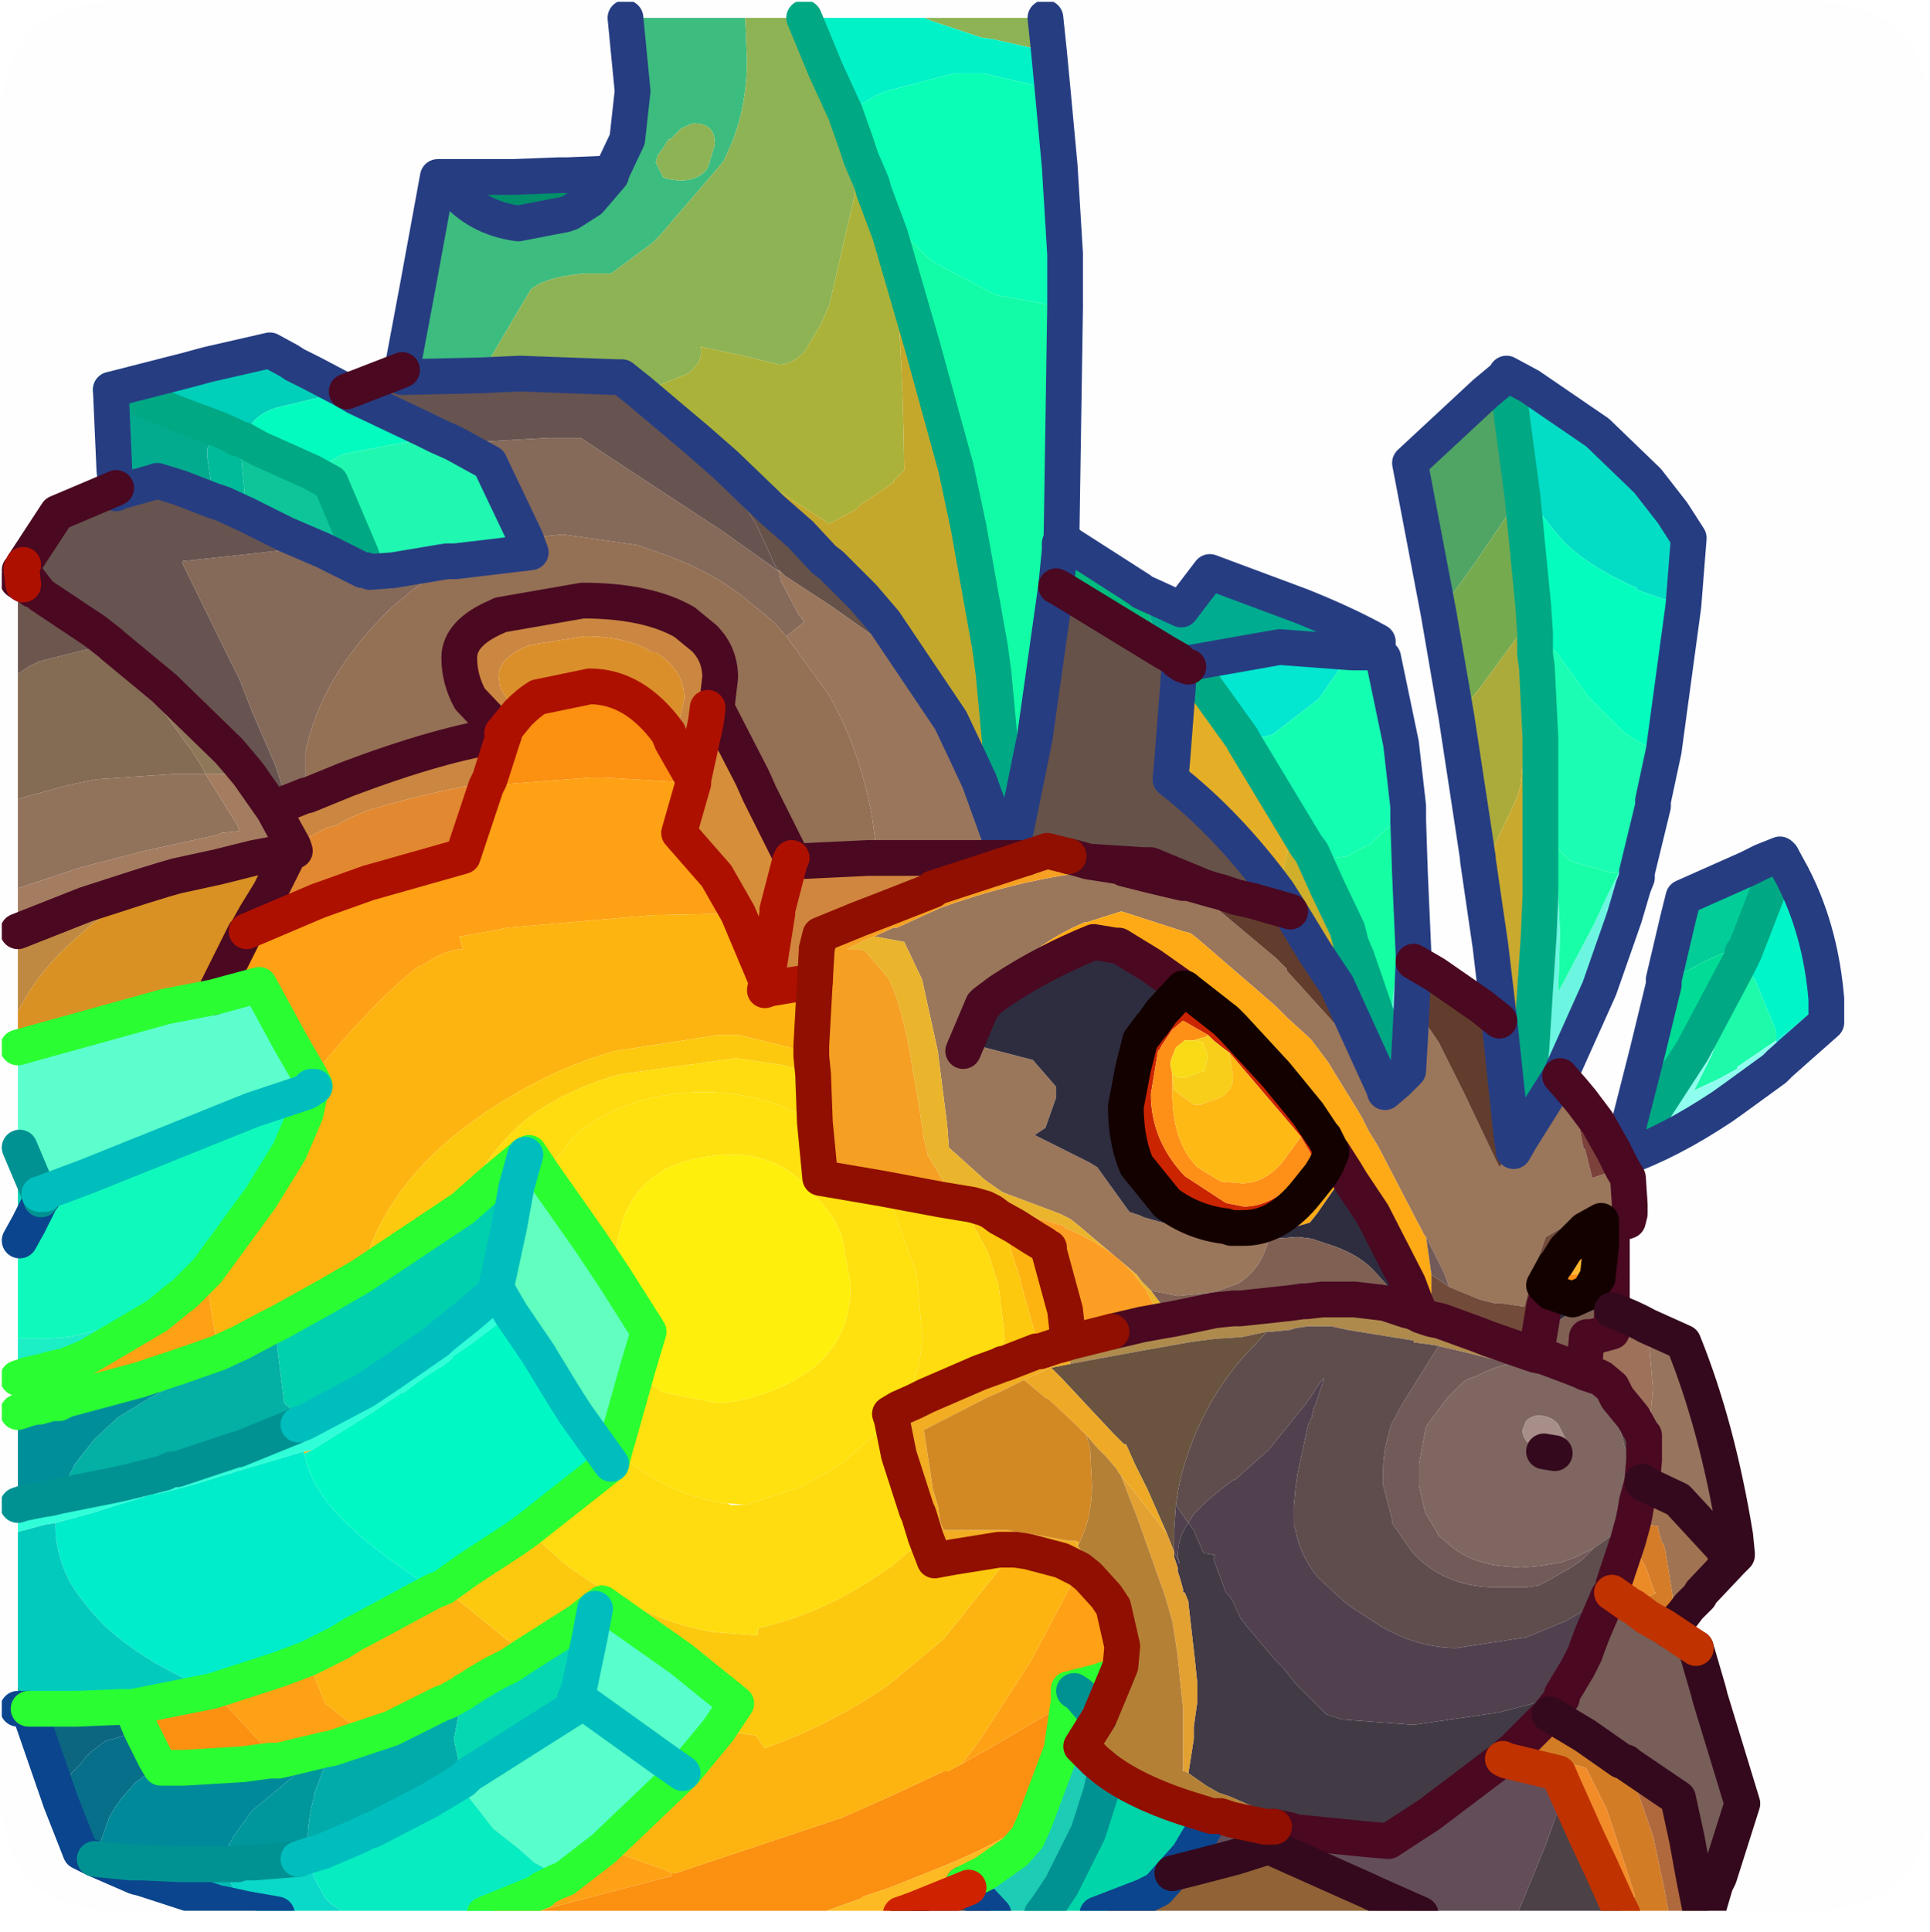 <?xml version="1.0" encoding="UTF-8" standalone="no"?>
<svg xmlns:ffdec="https://www.free-decompiler.com/flash" xmlns:xlink="http://www.w3.org/1999/xlink" ffdec:objectType="frame" height="54.05px" width="54.0px" xmlns="http://www.w3.org/2000/svg">
  <g transform="matrix(1.0, 0.0, 0.0, 1.0, 0.05, 0.05)">
    <clipPath id="clipPath0" transform="matrix(1.0, 0.0, 0.0, 1.0, 0.0, 0.0)">
      <path d="M50.5 0.0 Q53.95 0.0 53.95 3.3 L53.95 50.15 Q53.95 53.4 50.5 53.4 L3.3 53.4 Q0.0 53.4 0.0 50.15 L0.0 3.3 Q0.0 0.0 3.3 0.0 L50.5 0.0" fill="#000000" fill-rule="evenodd" stroke="none"/>
    </clipPath>
    <g clip-path="url(#clipPath0)">
      <use ffdec:characterId="2" height="54.05" transform="matrix(1.0, 0.0, 0.0, 1.0, -0.05, -0.05)" width="51.6" xlink:href="#shape1"/>
    </g>
    <use ffdec:characterId="3" height="53.4" transform="matrix(1.0, 0.0, 0.0, 1.0, 0.0, 0.0)" width="53.95" xlink:href="#shape2"/>
  </g>
  <defs>
    <g id="shape1" transform="matrix(1.0, 0.0, 0.0, 1.0, 0.05, 0.05)">
      <path d="M46.05 37.05 L47.05 37.5 Q48.0 39.85 48.5 42.9 L48.1 43.2 46.9 41.9 45.95 41.45 46.2 38.8 46.05 37.05" fill="#97745e" fill-rule="evenodd" stroke="none"/>
      <path d="M45.05 36.6 Q45.6 36.8 46.05 37.05 L46.2 38.8 45.95 41.45 45.9 41.4 45.95 40.8 45.95 40.1 45.9 40.05 45.65 39.6 45.2 39.05 45.05 38.75 44.75 38.5 44.65 38.45 44.6 38.45 44.3 38.35 44.3 37.9 44.35 37.35 44.5 37.35 45.05 37.2 45.05 36.9 45.05 36.6" fill="#9e715a" fill-rule="evenodd" stroke="none"/>
      <path d="M48.4 43.6 L47.55 44.5 47.5 44.6 47.2 44.9 47.05 45.1 46.65 45.55 46.5 45.45 46.05 45.2 46.45 45.0 46.75 44.8 46.75 44.6 46.55 43.35 46.5 43.15 46.45 43.1 46.35 42.75 46.35 42.65 46.05 42.6 45.75 42.5 45.65 42.5 45.7 42.25 45.75 41.95 45.9 41.4 45.95 41.45 46.9 41.9 48.1 43.2 48.2 43.35 48.4 43.6" fill="#a17352" fill-rule="evenodd" stroke="none"/>
      <path d="M45.65 42.5 L45.75 42.5 46.05 42.6 46.35 42.65 46.35 42.75 46.45 43.1 46.5 43.15 46.55 43.35 46.75 44.6 46.75 44.8 46.45 45.0 46.05 45.2 45.65 44.9 45.55 44.85 46.3 44.5 46.25 44.5 46.0 43.8 45.6 43.05 45.5 43.05 45.65 42.5" fill="#d57c28" fill-rule="evenodd" stroke="none"/>
      <path d="M45.5 43.05 L45.6 43.05 46.0 43.8 46.25 44.5 46.3 44.5 45.55 44.85 45.05 44.5 45.1 44.25 45.5 43.05" fill="#ec8c28" fill-rule="evenodd" stroke="none"/>
      <path d="M46.65 45.55 L47.4 46.05 47.75 47.25 47.8 47.45 48.7 50.4 48.05 52.45 47.95 52.65 47.7 53.5 47.55 53.5 47.35 52.5 47.15 51.4 46.9 50.25 45.5 49.3 45.45 49.25 45.3 49.2 44.3 48.5 43.3 47.9 43.65 47.45 43.65 47.35 43.65 47.45 43.55 47.35 43.65 47.35 44.1 46.6 44.3 46.2 44.35 46.05 44.5 45.65 44.95 44.6 45.05 44.5 45.55 44.85 45.65 44.9 46.05 45.2 46.5 45.45 46.65 45.55" fill="#775e59" fill-rule="evenodd" stroke="none"/>
      <path d="M46.65 53.5 L45.35 53.5 45.2 53.2 45.7 53.0 45.15 51.3 44.9 50.55 44.35 49.45 44.3 49.4 42.5 48.9 42.3 48.9 42.85 48.35 43.3 47.9 44.3 48.5 45.3 49.2 45.45 49.25 45.5 49.3 46.2 51.3 46.5 52.7 46.65 53.5" fill="#d37d26" fill-rule="evenodd" stroke="none"/>
      <path d="M42.0 49.15 L42.3 48.9 42.5 48.9 44.3 49.4 44.35 49.45 44.9 50.55 45.15 51.3 45.7 53.0 45.2 53.2 44.75 52.2 44.35 51.35 43.7 49.9 43.55 49.55 42.1 49.2 42.0 49.15" fill="#f38d29" fill-rule="evenodd" stroke="none"/>
      <path d="M47.55 53.5 L46.65 53.5 46.5 52.7 46.2 51.3 45.5 49.3 46.9 50.25 47.15 51.4 47.35 52.5 47.55 53.5" fill="#b0693d" fill-rule="evenodd" stroke="none"/>
      <path d="M42.4 53.5 L39.7 53.5 38.35 52.9 38.25 52.85 37.8 52.65 35.45 51.6 34.5 51.9 33.35 52.2 32.75 52.35 33.2 51.85 33.85 50.75 33.95 50.75 34.1 50.75 34.4 50.85 35.35 51.05 35.6 51.05 36.05 51.15 36.2 51.2 38.2 51.4 38.8 51.45 39.95 50.7 42.0 49.15 42.1 49.2 43.55 49.55 43.7 49.9 43.5 50.7 43.2 51.55 42.4 53.5" fill="#634d59" fill-rule="evenodd" stroke="none"/>
      <path d="M45.35 53.5 L42.4 53.5 43.2 51.55 43.5 50.7 43.7 49.9 44.35 51.35 44.75 52.2 45.2 53.2 45.35 53.5 M27.75 53.5 L25.35 53.5 25.45 53.4 27.05 52.75 27.75 53.5" fill="#4c4147" fill-rule="evenodd" stroke="none"/>
      <path d="M39.7 53.5 L30.65 53.5 31.95 53.0 32.35 52.8 32.75 52.35 33.35 52.2 34.5 51.9 35.45 51.6 37.8 52.65 38.25 52.85 38.35 52.9 39.7 53.5" fill="#916236" fill-rule="evenodd" stroke="none"/>
      <path d="M31.9 16.5 L33.0 17.0 33.8 15.95 36.35 16.9 Q37.6 17.4 38.5 17.9 L38.5 18.0 38.5 18.25 38.25 18.2 37.9 18.2 37.75 18.2 35.75 18.05 33.2 18.5 33.25 18.6 33.2 18.6 33.05 18.55 32.9 18.45 32.9 18.4 32.55 18.2 Q32.15 17.45 31.9 16.5 M33.2 18.5 L33.15 18.5 33.1 18.5 33.05 18.55 33.1 18.5 33.15 18.5 33.2 18.5 M33.15 18.5 L33.25 18.6 33.15 18.5" fill="#00ad90" fill-rule="evenodd" stroke="none"/>
      <path d="M29.65 15.0 L29.9 15.2 31.85 16.45 31.9 16.5 Q32.15 17.45 32.55 18.2 L29.6 16.4 29.5 16.35 29.6 15.35 29.6 15.15 29.65 15.0" fill="#01bd80" fill-rule="evenodd" stroke="none"/>
      <path d="M22.8 53.5 L15.1 53.5 15.2 53.35 18.65 52.45 18.7 52.45 18.75 52.4 18.75 52.35 18.85 52.35 23.5 50.8 24.85 50.2 26.25 49.55 26.35 49.5 26.5 49.5 26.55 49.45 26.85 49.3 27.9 48.7 29.85 47.55 29.65 48.9 28.9 50.9 28.2 51.25 Q27.45 51.7 26.35 52.15 L24.85 52.75 24.1 53.0 24.05 53.05 22.8 53.5 M13.6 21.85 L13.65 21.75 14.05 20.5 14.0 20.45 14.45 19.9 Q14.75 19.6 15.0 19.45 L16.45 19.15 Q17.7 19.15 18.65 20.45 L18.75 20.7 19.35 21.75 19.35 21.85 16.8 21.7 16.5 21.7 13.9 21.9 13.75 21.9 13.55 21.95 13.6 21.85 M1.2 33.35 L1.15 33.45 1.2 33.35 M3.6 47.7 L3.65 47.7 4.65 47.5 5.9 47.25 7.25 48.7 7.75 49.2 7.5 49.2 6.75 49.3 5.1 49.4 4.75 49.4 4.45 49.4 4.3 49.15 3.9 48.35 3.65 47.75 3.6 47.7 M31.3 46.55 L31.2 46.8 31.1 46.85 30.65 47.0 31.05 46.7 31.3 46.55" fill="#fc9111" fill-rule="evenodd" stroke="none"/>
      <path d="M15.1 53.5 L13.5 53.5 14.85 52.95 15.1 52.85 15.1 52.8 15.5 52.6 15.75 52.5 16.85 51.65 18.55 52.25 18.65 52.3 18.75 52.35 18.75 52.4 18.7 52.45 18.65 52.45 15.2 53.35 15.1 53.5 M24.5 23.9 L24.5 23.95 24.25 23.95 24.5 23.9 M22.1 23.95 L22.15 24.05 22.05 24.05 22.1 23.95 M6.85 26.0 L8.85 25.15 10.25 24.65 12.9 23.9 13.55 21.95 13.75 21.9 13.9 21.9 16.5 21.7 16.8 21.7 19.35 21.85 18.95 23.25 20.0 24.45 20.6 25.5 18.2 25.55 14.15 25.9 13.65 26.0 12.8 26.15 12.9 26.5 Q12.45 26.5 11.85 26.9 L11.75 26.95 11.7 26.95 Q10.5 27.85 8.65 30.1 L8.1 29.15 7.2 27.5 5.9 27.85 6.8 26.05 6.85 26.0 M5.75 35.5 L5.75 35.9 6.05 37.8 5.05 38.15 3.85 38.55 1.8 39.1 1.6 39.2 1.5 39.2 1.35 38.25 1.8 38.15 2.4 37.9 4.35 36.75 4.9 36.3 5.1 36.15 5.3 35.95 5.45 35.8 5.5 35.75 5.75 35.5 M5.9 47.25 L7.75 46.65 8.55 46.35 9.05 47.6 9.95 48.3 10.3 48.5 9.55 48.75 9.25 48.85 9.0 48.9 7.75 49.2 7.25 48.7 5.9 47.25 M31.1 44.9 L31.35 46.0 31.3 46.55 31.05 46.7 30.65 47.0 30.05 47.15 30.05 47.2 29.9 47.2 29.85 47.2 29.85 47.55 27.9 48.7 26.85 49.3 27.35 48.65 28.8 46.4 30.15 43.85 30.4 44.05 30.9 44.6 31.1 44.9 M30.05 47.15 L29.9 47.2 30.05 47.15" fill="#ffa214" fill-rule="evenodd" stroke="none"/>
      <path d="M25.45 53.4 L25.15 53.5 22.8 53.5 24.05 53.05 24.1 53.0 24.85 52.75 26.35 52.15 Q27.45 51.7 28.2 51.25 L28.9 50.9 28.7 51.35 28.35 51.75 27.5 52.35 26.9 52.65 27.05 52.75 25.45 53.4" fill="#ffbb22" fill-rule="evenodd" stroke="none"/>
      <path d="M20.6 25.5 L21.4 27.4 21.35 27.65 21.5 27.6 21.35 27.65 21.4 27.4 21.5 27.6 22.1 27.5 22.75 27.4 22.65 29.2 22.65 29.5 22.05 29.25 20.6 28.9 20.05 28.9 17.15 29.35 Q15.35 29.85 13.55 31.05 L12.8 31.6 Q10.6 33.35 10.05 35.65 L9.1 36.2 7.75 36.95 7.45 37.1 6.7 37.5 6.05 37.8 5.75 35.9 5.75 35.5 7.25 33.45 8.05 32.15 8.5 31.1 8.65 30.4 8.65 30.35 8.75 30.35 8.75 30.3 8.65 30.1 Q10.5 27.85 11.7 26.95 L11.75 26.95 11.85 26.9 Q12.45 26.5 12.9 26.5 L12.8 26.15 13.65 26.0 14.15 25.9 18.2 25.55 20.6 25.5 M8.65 30.4 L8.75 30.35 8.65 30.4 M8.55 46.35 L9.45 45.9 9.85 45.65 10.05 45.55 12.0 44.5 12.1 44.45 12.35 44.35 12.45 44.45 14.05 45.75 14.65 46.25 14.2 46.55 Q13.65 46.8 13.05 47.2 L12.95 47.25 12.9 47.25 12.9 47.3 12.45 47.55 12.3 47.6 10.9 48.3 10.3 48.5 9.95 48.3 9.05 47.6 8.55 46.35 M8.45 40.6 L8.45 40.55 8.5 40.55 8.7 40.5 8.5 40.6 8.45 40.6 M20.05 48.35 L21.1 48.5 21.35 48.85 Q23.2 48.2 24.85 47.05 L26.35 45.8 28.35 43.3 28.7 43.35 29.65 43.6 30.15 43.85 28.8 46.4 27.35 48.65 26.85 49.3 26.55 49.45 26.5 49.5 26.35 49.5 26.25 49.55 24.85 50.2 23.5 50.8 18.85 52.35 18.75 52.35 18.65 52.3 18.55 52.25 16.85 51.65 19.0 49.6 18.55 49.2 19.05 49.55 19.1 49.5 20.05 48.35 M16.05 47.7 L16.05 47.45 16.25 47.55 16.05 47.7 M27.9 34.0 L28.35 34.25 28.9 34.6 29.15 34.75 29.2 34.8 29.3 34.85 29.3 34.95 29.6 36.05 29.75 36.6 29.85 37.5 29.7 37.55 29.5 37.6 29.05 37.75 28.5 35.8 28.5 35.75 28.2 34.8 28.2 34.75 27.9 34.0 M29.2 34.8 L29.3 34.95 29.2 34.8 M30.15 43.1 L30.1 43.2 30.05 43.05 30.15 43.1 M19.0 49.6 L19.05 49.55 19.0 49.6" fill="#feb510" fill-rule="evenodd" stroke="none"/>
      <path d="M10.05 35.65 Q10.6 33.35 12.8 31.6 L13.55 31.05 Q15.35 29.85 17.15 29.35 L20.05 28.9 20.6 28.9 22.05 29.25 22.65 29.5 22.7 30.0 21.9 29.75 20.55 29.55 17.3 30.0 Q15.85 30.4 14.75 31.2 13.5 32.2 12.9 33.75 L10.05 35.65 M12.35 44.35 L13.05 43.85 14.35 43.0 14.7 42.75 15.7 43.65 Q17.75 45.2 19.85 45.6 L21.15 45.7 21.15 45.5 Q23.1 45.05 24.75 43.85 L24.85 43.8 25.85 42.95 26.1 43.6 26.65 43.5 27.9 43.3 27.95 43.3 28.35 43.3 26.35 45.8 24.85 47.05 Q23.2 48.2 21.35 48.85 L21.1 48.5 20.05 48.35 20.55 47.6 19.0 46.35 16.8 44.8 16.6 44.95 16.15 45.3 16.6 44.95 16.45 45.75 16.15 45.3 14.65 46.25 14.05 45.75 12.45 44.45 12.35 44.35 M27.5 33.75 L27.7 33.85 27.9 34.0 28.2 34.75 28.2 34.8 28.5 35.75 28.5 35.8 29.05 37.75 28.95 37.75 28.05 38.1 28.0 38.1 28.05 37.25 27.9 36.0 27.9 35.95 27.6 35.0 26.85 33.6 27.15 33.65 27.5 33.75" fill="#fdca0f" fill-rule="evenodd" stroke="none"/>
      <path d="M15.15 32.8 L14.75 32.2 14.65 32.25 13.75 33.0 12.9 33.75 Q13.5 32.2 14.75 31.2 15.85 30.4 17.3 30.0 L20.55 29.55 21.9 29.75 22.7 30.0 22.75 31.35 Q21.35 30.5 19.65 30.5 17.5 30.5 16.05 31.7 L15.15 32.8 M17.05 40.9 L17.15 40.5 Q18.55 41.75 20.2 42.0 L20.3 42.0 20.4 42.05 20.8 42.05 22.35 41.55 23.5 40.9 24.85 39.7 24.9 39.65 25.1 40.65 25.6 42.2 25.65 42.3 25.85 42.95 24.85 43.8 24.75 43.85 Q23.1 45.05 21.15 45.5 L21.15 45.7 19.85 45.6 Q17.75 45.2 15.7 43.65 L14.7 42.75 17.05 40.9 M25.1 39.35 Q25.75 38.4 25.75 37.25 L25.6 35.6 24.9 33.65 24.85 33.55 24.65 33.2 26.25 33.5 26.85 33.6 27.6 35.0 27.9 35.95 27.9 36.0 28.05 37.25 28.0 38.1 27.9 38.15 27.35 38.35 25.85 39.0 25.55 39.15 25.1 39.35" fill="#ffdd0f" fill-rule="evenodd" stroke="none"/>
      <path d="M15.15 32.8 L16.05 31.7 Q17.5 30.5 19.65 30.5 21.35 30.5 22.75 31.35 L22.9 32.9 24.65 33.2 24.85 33.55 24.9 33.65 25.6 35.6 25.75 37.25 Q25.75 38.4 25.1 39.35 L24.85 39.5 24.9 39.65 24.85 39.7 23.5 40.9 22.35 41.55 20.8 42.05 20.3 42.0 20.2 42.0 Q18.55 41.75 17.15 40.5 L17.35 39.8 17.8 38.2 18.0 38.5 18.2 38.7 18.5 38.9 20.05 39.2 Q20.95 39.15 21.9 38.7 23.75 37.85 23.75 35.9 L23.5 34.5 Q23.25 33.9 22.8 33.45 21.85 32.25 20.5 32.25 17.15 32.25 17.15 35.6 L17.15 35.7 16.45 34.65 15.15 32.8" fill="#ffe20e" fill-rule="evenodd" stroke="none"/>
      <path d="M17.8 38.2 L18.1 37.2 17.15 35.7 17.15 35.6 Q17.15 32.25 20.5 32.25 21.85 32.25 22.8 33.45 23.25 33.9 23.5 34.5 L23.75 35.9 Q23.75 37.85 21.9 38.7 20.95 39.15 20.05 39.2 L18.5 38.9 18.2 38.7 18.0 38.5 17.8 38.2" fill="#fff00d" fill-rule="evenodd" stroke="none"/>
      <path d="M1.65 50.35 L0.75 47.75 0.9 47.75 1.05 47.75 2.1 47.75 3.3 47.7 3.55 47.7 3.6 47.7 3.65 47.75 3.9 48.35 3.1 48.6 2.9 48.65 2.5 48.95 2.35 49.1 2.2 49.3 1.95 49.55 1.65 50.35" fill="#0c6681" fill-rule="evenodd" stroke="none"/>
      <path d="M0.45 42.05 L0.45 39.45 0.45 38.5 0.75 38.4 1.2 38.3 1.35 38.25 1.5 39.2 1.6 39.2 1.8 39.1 3.85 38.55 5.05 38.15 6.05 37.8 6.7 37.5 6.75 37.6 6.05 38.05 4.15 39.05 3.25 39.6 2.6 40.2 2.05 40.9 1.6 41.8 1.4 41.85 1.1 41.9 0.6 42.0 0.45 42.05 M1.5 39.2 L1.4 39.2 1.05 39.3 0.95 39.3 0.75 39.35 0.45 39.45 0.75 39.35 0.95 39.3 1.05 39.3 1.4 39.2 1.5 39.2" fill="#00909b" fill-rule="evenodd" stroke="none"/>
      <path d="M0.75 47.75 L0.5 47.75 0.45 47.75 0.45 47.1 0.65 47.4 1.05 47.75 0.9 47.75 0.75 47.75" fill="#03b9aa" fill-rule="evenodd" stroke="none"/>
      <path d="M1.5 42.55 L2.6 42.25 2.9 42.15 4.2 41.75 4.5 41.7 4.7 41.65 4.9 41.6 5.45 41.45 6.75 41.05 8.45 40.55 8.45 40.6 8.5 40.75 Q8.75 42.05 10.9 43.6 L12.1 44.45 12.0 44.5 10.05 45.55 9.85 45.65 9.45 45.9 8.55 46.35 7.75 46.65 5.9 47.25 Q4.05 46.5 2.9 45.45 2.2 44.75 1.85 44.1 1.5 43.35 1.5 42.65 L1.5 42.55" fill="#00eecc" fill-rule="evenodd" stroke="none"/>
      <path d="M0.45 47.1 L0.45 42.8 1.2 42.6 1.5 42.55 1.5 42.65 Q1.5 43.35 1.85 44.1 2.2 44.75 2.9 45.45 4.05 46.5 5.9 47.25 L4.65 47.5 3.65 47.7 3.6 47.7 3.55 47.7 3.3 47.7 2.1 47.75 1.05 47.75 0.65 47.4 0.45 47.1" fill="#02ccbe" fill-rule="evenodd" stroke="none"/>
      <path d="M0.45 42.8 L0.45 42.05 0.6 42.0 1.1 41.9 1.4 41.85 1.6 41.8 2.35 41.65 3.1 41.5 3.55 41.4 3.75 41.35 4.55 41.15 4.75 41.05 4.9 41.05 6.55 40.5 6.6 40.5 8.2 39.85 8.3 39.8 8.45 39.75 10.15 38.85 10.9 38.35 12.2 37.45 12.25 37.4 12.3 37.35 13.05 36.75 13.75 36.15 13.8 36.1 13.9 36.1 14.25 36.7 13.05 37.6 12.9 37.7 12.6 37.9 12.6 37.95 12.35 38.15 Q11.9 38.4 11.45 38.75 L11.25 38.9 11.2 38.9 10.3 39.5 8.7 40.5 8.5 40.55 8.45 40.55 6.75 41.05 5.45 41.45 4.9 41.6 4.7 41.65 4.5 41.7 4.2 41.75 2.9 42.15 2.6 42.25 1.5 42.55 1.2 42.6 0.45 42.8" fill="#30ffda" fill-rule="evenodd" stroke="none"/>
      <path d="M14.65 32.25 L14.75 32.2 15.15 32.8 16.45 34.65 17.15 35.7 18.1 37.2 17.8 38.2 17.35 39.8 17.15 40.5 17.05 40.9 16.05 39.5 15.7 38.95 15.0 37.8 14.25 36.7 13.9 36.1 13.8 36.1 14.2 34.25 14.4 33.15 14.65 32.25 M31.2 46.8 L30.7 48.0 30.15 47.35 30.0 47.25 30.05 47.2 30.05 47.15 30.65 47.0 31.1 46.85 31.2 46.8" fill="#61ffc0" fill-rule="evenodd" stroke="none"/>
      <path d="M12.9 33.75 L13.75 33.0 14.65 32.25 14.4 33.15 14.2 34.25 13.8 36.1 13.75 36.15 13.05 36.75 12.3 37.35 12.25 37.4 12.2 37.45 10.9 38.35 10.15 38.85 8.45 39.75 8.3 39.8 8.35 39.6 7.9 39.2 7.7 37.6 7.7 37.45 7.75 37.1 7.75 36.95 9.1 36.2 10.05 35.65 12.9 33.75" fill="#00d1ae" fill-rule="evenodd" stroke="none"/>
      <path d="M14.25 36.7 L15.0 37.8 15.7 38.95 16.05 39.5 17.05 40.9 14.7 42.75 14.35 43.0 13.05 43.85 12.35 44.35 12.1 44.45 10.9 43.6 Q8.75 42.05 8.5 40.75 L8.45 40.6 8.5 40.6 8.7 40.5 10.3 39.5 11.2 38.9 11.25 38.9 11.45 38.75 Q11.9 38.4 12.35 38.15 L12.6 37.95 12.6 37.9 12.9 37.7 13.05 37.6 14.25 36.7" fill="#00f9c6" fill-rule="evenodd" stroke="none"/>
      <path d="M8.3 39.8 L8.2 39.85 6.6 40.5 6.55 40.5 4.9 41.05 4.75 41.05 4.55 41.15 3.75 41.35 3.55 41.4 3.1 41.5 2.35 41.65 1.6 41.8 2.05 40.9 2.6 40.2 3.25 39.6 4.15 39.05 6.05 38.05 6.75 37.6 6.7 37.5 7.45 37.1 7.75 36.95 7.75 37.1 7.7 37.45 7.7 37.6 7.9 39.2 8.35 39.6 8.3 39.8" fill="#04b0a4" fill-rule="evenodd" stroke="none"/>
      <path d="M2.6 51.95 L2.2 51.75 1.65 50.35 1.95 49.55 2.2 49.3 2.35 49.1 2.5 48.95 2.9 48.65 3.1 48.6 3.9 48.35 4.3 49.15 4.45 49.4 3.95 49.65 3.9 49.7 3.75 49.8 3.35 50.25 3.25 50.4 3.2 50.45 3.0 50.8 2.6 51.95" fill="#076f8a" fill-rule="evenodd" stroke="none"/>
      <path d="M7.75 49.2 L9.0 48.9 8.2 49.6 7.85 49.9 7.0 50.6 6.5 51.3 6.35 51.55 6.35 51.6 6.25 51.95 6.2 52.1 5.95 52.1 5.0 52.1 3.95 52.05 3.6 52.05 2.6 51.95 3.0 50.8 3.2 50.45 3.25 50.4 3.35 50.25 3.75 49.8 3.9 49.7 3.95 49.65 4.45 49.4 4.75 49.4 5.1 49.4 6.75 49.3 7.5 49.2 7.75 49.2" fill="#008a9b" fill-rule="evenodd" stroke="none"/>
      <path d="M9.0 48.9 L9.25 48.85 9.15 49.05 8.75 50.1 8.75 50.15 8.7 50.35 Q8.55 50.95 8.55 51.6 L8.55 51.7 8.6 51.85 8.3 51.95 7.05 52.05 6.95 52.05 6.7 52.05 6.6 52.1 6.2 52.1 6.25 51.95 6.35 51.6 6.35 51.55 6.5 51.3 7.0 50.6 7.85 49.9 8.2 49.6 9.0 48.9" fill="#00989d" fill-rule="evenodd" stroke="none"/>
      <path d="M9.25 48.85 L9.55 48.75 10.3 48.5 10.9 48.3 12.3 47.6 12.45 47.55 12.9 47.3 12.65 48.6 12.9 49.75 12.65 49.9 11.9 50.35 10.35 51.15 10.3 51.15 10.0 51.3 8.95 51.75 8.6 51.85 8.55 51.7 8.55 51.6 Q8.55 50.95 8.7 50.35 L8.75 50.15 8.75 50.1 9.15 49.05 9.25 48.85" fill="#00acaa" fill-rule="evenodd" stroke="none"/>
      <path d="M14.65 46.25 L16.15 45.3 16.45 45.75 16.2 46.95 16.15 47.2 16.05 47.45 16.05 47.7 13.05 49.6 12.9 49.75 12.65 48.6 12.9 47.3 12.9 47.25 12.95 47.25 13.05 47.2 Q13.65 46.8 14.2 46.55 L14.65 46.25 M12.95 47.25 L12.9 47.3 12.95 47.25" fill="#04d8b2" fill-rule="evenodd" stroke="none"/>
      <path d="M16.6 44.95 L16.8 44.8 19.0 46.35 20.55 47.6 20.05 48.35 19.1 49.5 19.05 49.55 18.55 49.2 16.25 47.55 18.55 49.2 19.0 49.6 16.85 51.65 15.75 52.5 15.45 52.35 14.9 52.05 14.45 51.65 13.75 51.1 13.05 50.2 13.05 50.1 12.9 49.75 13.05 49.6 16.05 47.7 16.25 47.55 16.05 47.45 16.15 47.2 16.2 46.95 16.45 45.75 16.6 44.95" fill="#58ffcc" fill-rule="evenodd" stroke="none"/>
      <path d="M13.5 53.5 L9.6 53.5 9.5 53.45 9.5 53.4 9.2 53.2 9.05 53.05 8.85 52.7 Q8.65 52.35 8.6 51.85 L8.95 51.75 10.0 51.3 10.3 51.15 10.35 51.15 11.9 50.35 12.65 49.9 12.9 49.75 13.05 50.1 13.05 50.2 13.75 51.1 14.45 51.65 14.9 52.05 15.45 52.35 15.75 52.5 15.5 52.6 15.1 52.8 15.1 52.85 14.85 52.95 13.5 53.5" fill="#07eec2" fill-rule="evenodd" stroke="none"/>
      <path d="M9.6 53.5 L7.7 53.5 6.85 53.35 6.75 53.2 6.5 52.8 6.4 52.6 6.2 52.15 6.2 52.1 6.6 52.1 6.7 52.05 6.95 52.05 7.05 52.05 8.3 51.95 8.6 51.85 Q8.65 52.35 8.85 52.7 L9.05 53.05 9.2 53.2 9.5 53.4 9.5 53.45 9.6 53.5" fill="#0ad9c9" fill-rule="evenodd" stroke="none"/>
      <path d="M6.85 53.35 L6.15 53.2 6.1 53.2 3.95 52.5 3.95 52.05 5.0 52.1 5.95 52.1 6.2 52.1 6.2 52.15 6.4 52.6 6.5 52.8 6.75 53.2 6.85 53.35" fill="#02bdb6" fill-rule="evenodd" stroke="none"/>
      <path d="M0.45 31.95 L0.45 29.25 4.6 28.1 5.9 27.85 7.2 27.5 8.1 29.15 8.65 30.1 8.75 30.3 8.75 30.35 8.65 30.35 8.65 30.4 8.6 30.45 8.5 30.5 7.0 31.0 2.4 32.85 1.2 33.3 1.2 33.35 1.2 33.3 1.2 33.35 1.05 33.35 0.5 32.05 0.45 31.95" fill="#5dffce" fill-rule="evenodd" stroke="none"/>
      <path d="M0.45 34.75 L0.45 31.95 0.5 32.05 1.05 33.35 1.1 33.5 0.75 34.2 0.5 34.65 0.45 34.75" fill="#08d5b6" fill-rule="evenodd" stroke="none"/>
      <path d="M0.45 37.4 L0.45 34.75 0.5 34.65 0.75 34.2 1.1 33.5 1.1 33.45 1.15 33.45 1.2 33.35 1.2 33.3 2.4 32.85 7.0 31.0 8.5 30.5 8.6 30.45 8.65 30.4 8.5 31.1 8.05 32.15 7.25 33.45 5.75 35.5 5.5 35.75 5.45 35.8 5.3 35.95 5.1 36.15 4.9 36.3 4.35 36.75 1.9 37.35 1.2 37.4 0.45 37.4" fill="#10fabd" fill-rule="evenodd" stroke="none"/>
      <path d="M0.45 38.5 L0.45 37.4 1.2 37.4 1.9 37.35 4.35 36.75 2.4 37.9 1.8 38.15 1.35 38.25 1.2 38.3 0.75 38.4 0.45 38.5" fill="#1cefc6" fill-rule="evenodd" stroke="none"/>
      <path d="M20.25 12.95 L21.55 14.2 22.35 14.9 23.0 15.6 23.2 15.75 24.1 16.65 24.7 17.35 26.55 20.1 25.75 19.0 25.3 18.45 24.4 17.75 23.2 16.9 21.9 16.05 21.75 15.9 21.7 15.9 21.1 14.6 20.85 14.2 19.45 12.25 20.25 12.95 M28.4 23.05 L28.9 20.6 29.5 16.35 29.6 16.4 32.55 18.2 32.9 18.4 32.9 18.45 33.05 18.55 32.95 18.6 33.05 18.55 33.2 18.6 32.95 18.6 32.75 21.2 32.7 21.75 Q34.3 23.0 35.7 24.9 L36.05 25.45 35.0 25.15 34.55 25.05 34.1 24.9 33.9 24.85 33.6 24.75 32.15 24.15 31.95 24.15 30.4 24.05 30.05 23.95 29.85 23.9 29.25 23.75 28.8 23.9 28.4 23.05 M36.45 23.65 L36.5 23.6 36.65 23.8 36.45 23.65" fill="#665249" fill-rule="evenodd" stroke="none"/>
      <path d="M0.55 15.85 L0.6 15.75 1.55 14.3 3.2 13.6 3.2 13.75 3.3 13.7 4.2 13.45 4.35 13.4 5.0 13.6 5.9 13.95 6.2 14.05 6.85 14.35 7.65 14.75 7.95 14.9 9.0 15.35 7.8 15.35 5.05 15.65 5.05 15.7 6.35 18.35 6.65 18.95 7.0 19.85 7.65 21.35 8.0 22.4 7.6 22.6 6.9 21.6 6.65 21.3 6.35 20.95 4.55 19.2 3.1 18.0 3.05 17.95 2.6 17.6 3.05 17.95 3.0 18.0 2.6 17.6 1.25 16.7 1.1 16.6 1.05 16.55 0.55 15.9 0.55 15.85 M9.65 10.9 L11.2 10.3 11.2 10.5 13.4 10.45 14.5 10.4 17.2 10.5 17.35 10.5 17.85 10.9 19.45 12.25 20.85 14.2 21.1 14.6 21.7 15.9 20.15 14.8 16.95 12.7 16.2 12.2 15.3 12.2 12.65 12.35 12.2 12.15 11.9 12.0 9.9 11.05 9.65 10.9" fill="#675450" fill-rule="evenodd" stroke="none"/>
      <path d="M21.7 15.9 L21.75 15.95 21.8 16.2 22.3 17.15 22.35 17.2 22.45 17.35 21.95 17.75 21.6 17.35 21.3 17.1 21.05 16.9 20.75 16.65 Q19.65 15.8 18.2 15.35 L17.8 15.2 15.7 14.9 14.65 15.0 13.65 12.9 12.65 12.35 15.3 12.2 16.2 12.2 16.95 12.7 20.15 14.8 21.7 15.9 M10.2 15.9 L10.3 15.95 10.95 15.9 12.45 15.65 12.7 15.65 12.35 15.85 11.9 16.15 11.5 16.45 10.9 16.95 10.7 17.15 Q8.95 18.9 8.5 20.95 L8.5 21.15 8.5 22.2 8.0 22.4 7.65 21.35 7.0 19.85 6.65 18.95 6.35 18.35 5.05 15.7 5.05 15.65 7.8 15.35 9.0 15.35 10.1 15.9 10.2 15.9" fill="#866959" fill-rule="evenodd" stroke="none"/>
      <path d="M0.6 16.3 L0.55 15.9 1.05 16.55 0.85 16.45 0.8 16.4 0.75 16.35 0.6 16.3 M20.0 19.75 L20.15 20.05 21.0 21.7 21.2 22.15 22.1 23.95 22.05 24.05 21.7 25.4 21.7 25.5 21.4 27.4 20.6 25.5 20.0 24.45 18.95 23.25 19.35 21.85 19.35 21.75 19.7 20.15 19.75 19.75 20.0 19.75" fill="#d78f3a" fill-rule="evenodd" stroke="none"/>
      <path d="M33.15 24.7 L33.05 24.65 32.2 24.45 31.4 24.25 31.35 24.2 30.4 24.05 31.95 24.15 32.15 24.15 33.6 24.75 33.9 24.85 33.2 24.65 33.15 24.7 M24.5 23.95 L28.2 23.95 28.65 23.95 26.05 24.8 26.05 24.85 24.65 25.4 24.0 25.65 22.9 26.1 22.8 26.5 22.8 26.55 22.75 27.4 22.1 27.5 21.5 27.6 21.4 27.4 21.7 25.5 21.7 25.4 22.05 24.05 22.15 24.05 24.25 23.95 24.5 23.95 M33.05 24.65 L33.2 24.65 33.05 24.65" fill="#d1873e" fill-rule="evenodd" stroke="none"/>
      <path d="M26.55 20.1 L27.0 21.05 27.35 21.8 28.0 23.6 28.2 23.5 28.3 23.5 28.4 23.05 28.8 23.9 28.65 23.95 28.2 23.95 28.3 23.5 28.2 23.95 24.5 23.95 24.5 23.9 24.35 22.8 Q24.0 20.9 23.15 19.4 L21.95 17.75 22.45 17.35 22.35 17.2 22.3 17.15 21.8 16.2 21.75 15.95 21.7 15.9 21.75 15.9 21.9 16.05 23.2 16.9 24.4 17.75 25.3 18.45 25.75 19.0 26.55 20.1 M28.0 23.6 L28.05 23.6 28.2 23.95 28.05 23.6 28.0 23.6" fill="#9a765c" fill-rule="evenodd" stroke="none"/>
      <path d="M14.65 15.0 L15.7 14.9 17.8 15.2 18.2 15.35 Q19.65 15.8 20.75 16.65 L21.05 16.9 21.3 17.1 21.6 17.35 21.95 17.75 23.15 19.4 Q24.0 20.9 24.35 22.8 L24.5 23.9 24.25 23.95 22.15 24.05 22.1 23.95 21.2 22.15 21.0 21.7 20.15 20.05 20.0 19.75 20.1 18.9 Q20.1 18.25 19.65 17.8 L19.1 17.35 Q18.05 16.75 16.25 16.75 L13.95 17.15 13.85 17.2 Q12.8 17.65 12.8 18.35 12.8 18.95 13.1 19.5 L14.0 20.45 14.05 20.5 Q12.3 20.75 9.65 21.75 L8.55 22.2 8.5 22.2 8.5 21.15 8.5 20.95 Q8.95 18.9 10.7 17.15 L10.9 16.95 11.5 16.45 11.9 16.15 12.35 15.85 12.7 15.65 14.8 15.4 14.65 15.0" fill="#957055" fill-rule="evenodd" stroke="none"/>
      <path d="M7.6 22.6 L8.0 22.4 8.5 22.2 8.55 22.2 9.65 21.75 Q12.3 20.75 14.05 20.5 L13.65 21.75 13.6 21.85 12.95 21.95 Q11.65 22.2 10.3 22.6 9.75 22.8 9.35 23.05 L9.1 23.1 8.35 23.5 8.15 23.6 7.9 23.15 7.6 22.6 M14.0 20.45 L13.1 19.5 Q12.8 18.95 12.8 18.35 12.8 17.65 13.85 17.2 L13.95 17.15 16.25 16.75 Q18.05 16.75 19.1 17.35 L19.65 17.8 Q20.1 18.25 20.1 18.9 L20.0 19.75 19.75 19.75 19.7 20.15 19.35 21.75 18.75 20.7 18.9 20.35 19.1 19.5 Q19.1 18.7 18.3 18.2 L18.2 18.2 Q17.5 17.75 16.3 17.75 L14.75 18.0 Q13.9 18.35 13.9 18.85 L13.95 19.2 14.2 19.6 14.45 19.9 14.0 20.45" fill="#cc8841" fill-rule="evenodd" stroke="none"/>
      <path d="M14.45 19.9 L14.2 19.6 13.95 19.2 13.9 18.85 Q13.9 18.35 14.75 18.0 L16.3 17.75 Q17.5 17.75 18.2 18.2 L18.3 18.2 Q19.1 18.7 19.1 19.5 L18.9 20.35 18.75 20.7 18.65 20.45 Q17.7 19.15 16.45 19.15 L15.0 19.45 Q14.75 19.6 14.45 19.9" fill="#db902b" fill-rule="evenodd" stroke="none"/>
      <path d="M8.05 23.75 L8.2 23.75 8.15 23.6 8.35 23.5 9.1 23.1 9.35 23.05 Q9.75 22.8 10.3 22.6 11.65 22.2 12.95 21.95 L13.6 21.85 13.55 21.95 12.9 23.9 10.25 24.65 8.85 25.15 6.85 26.0 7.1 25.55 7.5 24.9 7.95 24.0 8.05 23.75" fill="#e38931" fill-rule="evenodd" stroke="none"/>
      <path d="M0.45 16.35 L0.45 16.2 0.6 16.3 0.75 16.35 0.8 16.4 0.85 16.45 0.75 16.4 0.6 16.35 0.45 16.35" fill="#564647" fill-rule="evenodd" stroke="none"/>
      <path d="M0.45 18.8 L0.45 16.35 0.6 16.35 0.75 16.4 0.85 16.45 1.05 16.55 1.1 16.6 1.25 16.7 2.6 17.6 3.0 18.0 2.9 18.0 2.25 18.15 1.05 18.45 0.75 18.6 0.45 18.8" fill="#6d564e" fill-rule="evenodd" stroke="none"/>
      <path d="M0.45 22.3 L0.45 18.8 0.75 18.6 1.05 18.45 2.25 18.15 2.9 18.0 3.0 18.0 4.2 19.4 5.2 20.8 5.25 20.85 5.6 21.4 5.7 21.6 5.35 21.6 4.85 21.6 2.65 21.75 1.9 21.9 0.45 22.3" fill="#856b54" fill-rule="evenodd" stroke="none"/>
      <path d="M0.45 24.8 L0.45 22.3 1.9 21.9 2.65 21.75 4.85 21.6 5.35 21.6 5.7 21.6 6.6 23.05 6.65 23.2 6.15 23.25 6.05 23.3 4.0 23.75 2.65 24.1 2.25 24.2 0.45 24.8" fill="#92725b" fill-rule="evenodd" stroke="none"/>
      <path d="M0.45 26.0 L0.45 24.8 2.25 24.2 2.65 24.1 4.0 23.75 6.05 23.3 6.15 23.25 6.65 23.2 6.6 23.05 5.7 21.6 6.9 21.6 7.6 22.6 7.9 23.15 8.15 23.6 8.2 23.75 8.05 23.75 7.85 23.8 7.05 23.95 6.05 24.2 4.9 24.45 4.55 24.55 3.9 24.75 2.35 25.25 0.45 26.0" fill="#a57c60" fill-rule="evenodd" stroke="none"/>
      <path d="M0.45 28.25 L0.45 26.0 2.35 25.25 3.9 24.75 4.05 25.0 Q3.35 25.2 2.6 25.75 L2.35 25.95 1.9 26.35 1.8 26.45 Q0.95 27.25 0.45 28.25" fill="#c08a42" fill-rule="evenodd" stroke="none"/>
      <path d="M3.05 17.95 L3.1 18.0 4.55 19.2 6.35 20.95 6.65 21.3 6.9 21.6 5.7 21.6 5.6 21.4 5.25 20.85 5.2 20.8 4.2 19.4 3.0 18.0 3.05 17.95" fill="#907759" fill-rule="evenodd" stroke="none"/>
      <path d="M0.45 29.25 L0.45 28.25 Q0.95 27.25 1.8 26.45 L1.9 26.35 2.35 25.95 2.6 25.75 Q3.35 25.2 4.05 25.0 L3.9 24.75 4.55 24.55 4.9 24.45 6.05 24.2 7.05 23.95 7.85 23.8 8.05 23.75 7.95 24.0 7.5 24.9 7.1 25.55 6.85 26.0 6.8 26.05 5.9 27.85 4.6 28.1 0.45 29.25" fill="#da9224" fill-rule="evenodd" stroke="none"/>
      <path d="M30.65 53.5 L29.1 53.5 29.25 53.3 29.65 52.7 30.4 51.2 30.75 50.1 30.9 49.45 Q31.7 50.05 33.05 50.5 L33.85 50.75 33.2 51.85 32.75 52.35 32.35 52.8 31.95 53.0 30.65 53.5" fill="#00d6aa" fill-rule="evenodd" stroke="none"/>
      <path d="M29.1 53.5 L27.75 53.5 27.05 52.75 26.9 52.65 27.5 52.35 28.35 51.75 28.7 51.35 28.9 50.9 29.65 48.9 29.85 47.55 29.85 47.2 29.9 47.2 30.05 47.2 30.0 47.25 30.15 47.35 30.7 48.0 30.2 48.8 30.6 49.2 30.9 49.45 30.75 50.1 30.4 51.2 29.65 52.7 29.25 53.3 29.1 53.5" fill="#1dcdb6" fill-rule="evenodd" stroke="none"/>
      <path d="M43.6 30.05 L43.95 30.45 44.25 32.05 44.3 32.1 44.5 32.9 45.25 32.65 45.35 32.65 45.5 32.9 45.55 33.65 45.55 33.9 45.2 33.9 45.05 33.9 44.95 33.9 44.7 33.9 44.35 34.0 43.55 34.35 43.2 34.55 42.95 35.25 42.85 35.6 42.75 35.9 42.6 36.5 41.9 36.4 41.75 36.4 41.35 36.3 40.5 35.95 40.35 35.55 39.85 34.55 39.8 34.5 38.5 32.0 38.25 31.6 38.05 31.2 37.9 30.95 37.1 29.65 36.65 29.05 36.55 28.95 36.0 28.45 35.65 28.1 34.9 27.45 33.45 26.2 33.25 26.05 33.05 26.0 31.35 25.45 31.3 25.45 30.35 25.75 30.3 25.75 Q28.85 26.35 27.8 27.6 L27.5 28.0 27.5 28.05 27.45 28.05 26.9 29.35 27.5 29.25 28.85 29.6 29.5 30.35 29.5 30.65 29.2 31.5 28.9 31.7 30.4 32.45 30.65 32.6 31.55 33.85 31.85 33.95 31.95 34.0 33.75 34.5 34.45 34.6 35.45 34.6 Q35.25 35.45 34.6 35.85 L33.9 36.1 32.9 36.2 32.15 36.05 31.9 35.8 31.75 35.6 30.15 34.25 29.9 34.05 29.6 33.9 29.2 33.75 28.0 33.3 27.5 32.95 26.5 32.05 26.45 31.4 26.2 29.45 26.2 29.4 25.75 27.35 25.25 26.3 24.45 26.15 24.4 26.15 24.95 25.9 25.05 25.9 26.25 25.35 Q28.2 24.65 29.95 24.4 L31.35 24.2 31.4 24.25 32.2 24.45 33.05 24.65 33.15 24.7 33.2 24.75 33.8 25.2 35.65 26.75 35.95 27.05 35.95 27.1 36.9 28.15 37.35 28.65 38.55 30.35 38.65 30.35 38.7 30.5 39.05 30.2 39.1 30.15 39.35 29.9 39.4 29.05 39.45 28.05 39.45 28.0 40.2 29.1 40.9 30.5 41.9 32.6 42.3 32.05 42.3 32.15 42.5 31.8 42.3 32.15 42.3 32.05 42.45 31.8 42.5 31.8 43.6 30.05" fill="#9b765b" fill-rule="evenodd" stroke="none"/>
      <path d="M39.5 26.85 L40.1 27.2 41.4 28.1 41.9 28.5 42.25 31.8 42.45 31.8 42.3 32.05 42.25 31.8 42.3 32.05 41.9 32.6 40.9 30.5 40.2 29.1 39.45 28.0 39.5 26.85 M38.65 30.35 L38.55 30.35 37.35 28.65 36.9 28.15 35.95 27.1 35.95 27.05 35.65 26.75 33.8 25.2 33.2 24.75 33.15 24.7 33.2 24.65 33.9 24.85 34.1 24.9 34.55 25.05 35.0 25.15 36.05 25.45 36.75 26.6 37.35 27.5 38.65 30.35" fill="#623d2d" fill-rule="evenodd" stroke="none"/>
      <path d="M27.5 28.0 L27.8 27.6 Q28.85 26.35 30.3 25.75 L30.35 25.75 31.3 25.45 31.35 25.45 33.05 26.0 33.25 26.05 33.45 26.2 34.9 27.45 35.65 28.1 36.0 28.45 36.55 28.95 36.65 29.05 37.1 29.65 37.9 30.95 38.05 31.2 38.25 31.6 38.5 32.0 39.8 34.5 39.85 34.55 39.95 35.25 40.0 35.6 40.0 36.25 40.0 36.85 39.7 36.75 39.5 36.25 39.35 35.85 38.35 33.9 38.15 33.6 37.75 33.0 37.6 32.75 37.25 32.2 37.2 32.2 37.25 32.2 37.6 32.75 36.8 33.9 36.6 34.15 35.75 34.4 35.55 34.4 35.5 34.4 34.4 34.3 34.75 34.3 Q35.7 34.3 36.5 33.3 L36.9 32.8 37.05 32.55 37.2 32.2 37.2 32.15 37.0 31.75 36.95 31.7 36.55 31.1 35.65 30.0 34.45 28.7 34.25 28.5 33.1 27.6 33.0 27.55 32.15 26.95 31.25 26.4 31.15 26.4 30.55 26.3 Q29.2 26.85 28.05 27.6 L27.9 27.7 27.5 28.0 M32.05 28.55 L32.2 28.6 32.15 28.65 32.05 28.55" fill="#ffab16" fill-rule="evenodd" stroke="none"/>
      <path d="M33.1 27.6 L33.05 27.6 32.45 28.25 32.2 28.6 32.05 28.55 33.0 27.55 33.1 27.6 M32.15 28.65 L31.85 29.05 31.65 29.85 31.45 30.9 Q31.45 31.85 31.75 32.55 31.2 31.6 31.2 30.45 31.2 29.6 31.75 28.85 L32.05 28.55 32.15 28.65" fill="#21010e" fill-rule="evenodd" stroke="none"/>
      <path d="M45.05 34.25 L45.05 36.3 44.75 36.35 44.65 36.4 44.6 36.4 44.5 36.45 43.85 36.7 43.4 37.0 43.0 37.4 43.15 36.5 43.3 36.05 43.35 36.1 43.4 36.1 43.5 36.15 43.95 36.3 44.4 36.1 44.6 35.75 44.65 35.7 44.75 34.75 44.75 34.5 44.75 34.35 44.9 34.35 44.9 34.3 45.05 34.25 M35.45 34.6 L34.45 34.6 33.75 34.5 31.95 34.0 31.85 33.95 31.55 33.85 30.65 32.6 30.4 32.45 28.9 31.7 29.2 31.5 29.5 30.65 29.5 30.35 28.85 29.6 27.5 29.25 26.9 29.35 27.45 28.05 27.5 28.05 27.5 28.0 27.9 27.7 28.05 27.6 Q29.2 26.85 30.55 26.3 L31.15 26.4 31.25 26.4 32.15 26.95 33.0 27.55 32.05 28.55 31.75 28.85 Q31.2 29.6 31.2 30.45 31.2 31.6 31.75 32.55 L32.6 33.6 Q33.35 34.15 34.25 34.25 L34.4 34.3 35.5 34.4 35.55 34.4 35.75 34.4 36.6 34.15 36.8 33.9 37.6 32.75 37.75 33.0 38.15 33.6 38.35 33.9 39.35 35.85 39.5 36.25 39.7 36.75 39.5 36.65 39.3 36.6 39.15 36.55 38.85 36.0 38.35 35.45 Q37.9 35.0 37.1 34.75 L36.65 34.6 36.25 34.55 35.6 34.6 35.55 34.6 35.45 34.6" fill="#2e2d3f" fill-rule="evenodd" stroke="none"/>
      <path d="M43.95 30.45 L44.2 30.75 44.65 31.35 45.1 32.15 45.35 32.65 45.25 32.65 44.5 32.9 44.3 32.1 44.25 32.05 43.95 30.45" fill="#7c413b" fill-rule="evenodd" stroke="none"/>
      <path d="M45.55 33.9 L45.5 34.1 45.05 34.25 44.9 34.3 44.9 34.35 44.75 34.35 44.75 34.1 44.3 34.35 43.75 34.9 43.5 35.3 43.45 35.35 43.15 35.9 43.3 36.05 43.15 36.5 43.0 37.4 42.9 37.85 41.6 37.4 41.35 37.3 40.25 36.9 40.0 36.85 40.0 36.25 40.0 35.6 40.5 35.95 41.35 36.3 41.75 36.4 41.9 36.4 42.6 36.5 42.75 35.9 42.85 35.6 42.95 35.25 43.2 34.55 43.55 34.35 44.35 34.0 44.7 33.9 44.95 33.9 45.05 33.9 45.2 33.9 45.55 33.9" fill="#724b3a" fill-rule="evenodd" stroke="none"/>
      <path d="M45.05 36.3 L45.05 36.6 45.05 36.9 45.05 37.2 44.5 37.35 44.35 37.35 44.3 37.9 44.3 38.35 44.2 38.3 43.95 38.2 43.15 37.9 42.9 37.85 43.0 37.4 43.4 37.0 43.85 36.7 44.5 36.45 44.6 36.4 44.65 36.4 44.75 36.35 45.05 36.3 M32.15 36.05 L32.9 36.2 33.9 36.1 34.6 35.85 Q35.25 35.45 35.45 34.6 L35.55 34.6 35.6 34.6 36.25 34.55 36.65 34.6 37.1 34.75 Q37.9 35.0 38.35 35.45 L38.85 36.0 39.15 36.55 38.7 36.4 37.85 36.3 36.95 36.3 36.5 36.35 36.4 36.35 36.05 36.4 34.65 36.55 34.45 36.55 33.95 36.6 32.75 36.85 32.15 36.05" fill="#806053" fill-rule="evenodd" stroke="none"/>
      <path d="M39.85 34.55 L40.35 35.55 40.5 35.95 40.0 35.6 39.95 35.25 39.85 34.55 M42.2 38.1 Q41.7 38.2 41.25 38.45 41.05 38.5 40.9 38.6 L40.6 38.9 40.45 39.05 39.85 39.85 39.65 40.9 39.65 41.15 39.65 41.5 39.8 42.15 39.85 42.3 40.15 42.8 40.2 42.9 40.55 43.2 Q41.1 43.65 41.9 43.75 L42.5 43.8 43.05 43.75 43.65 43.65 44.05 43.5 44.35 43.35 44.55 43.25 44.2 43.6 43.9 43.8 43.2 44.2 43.0 44.3 42.65 44.35 42.55 44.35 41.8 44.35 Q40.35 44.35 39.45 43.35 L39.35 43.2 39.0 42.7 38.9 42.55 38.9 42.45 38.65 41.5 38.65 41.1 38.65 41.05 Q38.65 40.45 38.9 39.75 L39.2 39.2 39.95 38.0 40.2 37.6 41.05 37.8 41.45 37.9 42.2 38.1" fill="#725a58" fill-rule="evenodd" stroke="none"/>
      <path d="M42.2 38.1 L42.8 38.25 43.0 38.35 43.05 38.35 44.15 38.65 44.55 38.75 44.6 38.75 44.75 38.85 44.95 39.15 45.3 40.0 45.65 41.35 45.55 41.9 45.5 42.2 45.4 42.4 45.05 42.9 44.55 43.25 44.35 43.35 44.05 43.5 43.65 43.65 43.05 43.75 42.5 43.8 41.9 43.75 Q41.1 43.65 40.55 43.2 L40.2 42.9 40.15 42.8 39.85 42.3 39.8 42.15 39.65 41.5 39.65 41.15 39.65 40.9 39.85 39.85 40.45 39.05 40.6 38.9 40.9 38.6 Q41.05 38.5 41.25 38.45 41.7 38.2 42.2 38.1 M43.45 40.6 L43.75 40.2 43.55 39.8 Q43.35 39.55 43.0 39.55 42.8 39.55 42.65 39.7 L42.55 39.95 Q42.55 40.35 43.15 40.55 L43.45 40.6" fill="#7f6661" fill-rule="evenodd" stroke="none"/>
      <path d="M40.0 36.85 L40.25 36.9 41.35 37.3 41.6 37.4 42.9 37.85 43.15 37.9 43.95 38.2 44.2 38.3 44.3 38.35 44.6 38.45 44.65 38.45 44.75 38.5 45.05 38.75 45.2 39.05 44.75 38.85 44.6 38.75 44.55 38.75 44.15 38.65 43.05 38.35 43.0 38.35 42.8 38.25 42.2 38.1 41.45 37.9 41.05 37.8 40.2 37.6 39.9 37.55 39.5 37.5 39.5 37.45 37.65 37.15 37.2 37.05 36.55 37.05 36.2 37.1 36.05 37.15 35.55 37.2 35.4 37.2 34.7 37.35 33.95 37.4 33.55 37.45 33.2 37.5 31.8 37.75 29.9 38.1 29.7 37.55 29.85 37.5 31.05 37.2 31.9 37.0 32.45 36.9 32.75 36.85 33.95 36.6 34.45 36.55 34.65 36.55 36.05 36.4 36.4 36.35 36.5 36.35 36.95 36.3 37.85 36.3 38.7 36.4 39.15 36.55 39.3 36.6 39.5 36.65 39.7 36.75 40.0 36.85" fill="#af8b4d" fill-rule="evenodd" stroke="none"/>
      <path d="M45.2 39.05 L45.65 39.6 45.9 40.05 45.95 40.1 45.95 40.8 45.9 41.4 45.75 41.95 45.7 42.25 45.65 42.5 45.5 43.05 45.1 44.25 45.05 44.5 44.95 44.6 44.45 44.9 43.75 45.3 42.65 45.75 40.7 46.05 Q39.65 46.05 38.6 45.45 L37.75 44.9 37.5 44.7 36.8 44.05 Q36.3 43.4 36.2 42.75 L36.15 42.6 36.15 42.35 36.15 42.1 36.2 41.55 36.25 41.2 36.55 39.8 36.65 39.6 36.7 39.35 36.75 39.25 37.0 38.5 36.9 38.6 36.5 39.2 35.45 40.5 34.5 41.35 34.45 41.35 34.25 41.5 33.7 41.95 33.35 42.3 33.2 42.55 32.85 42.05 Q32.95 41.2 33.3 40.3 33.8 39.0 34.7 37.95 L35.4 37.2 35.55 37.2 36.05 37.15 36.2 37.1 36.55 37.05 37.2 37.05 37.65 37.15 39.5 37.45 39.5 37.5 39.9 37.55 40.2 37.6 39.95 38.0 39.2 39.2 38.9 39.75 Q38.65 40.45 38.65 41.05 L38.65 41.1 38.65 41.5 38.9 42.45 38.9 42.55 39.0 42.7 39.35 43.2 39.45 43.35 Q40.35 44.35 41.8 44.35 L42.55 44.35 42.65 44.35 43.0 44.3 43.2 44.2 43.9 43.8 44.2 43.6 44.55 43.25 45.05 42.9 45.4 42.4 45.5 42.2 45.55 41.9 45.65 41.35 45.3 40.0 44.95 39.15 44.75 38.85 45.2 39.05" fill="#5f4d4d" fill-rule="evenodd" stroke="none"/>
      <path d="M43.15 40.55 Q42.55 40.35 42.55 39.95 L42.65 39.7 Q42.8 39.55 43.0 39.55 43.35 39.55 43.55 39.8 L43.75 40.2 43.45 40.6 43.15 40.55" fill="#a88f8a" fill-rule="evenodd" stroke="none"/>
      <path d="M24.4 26.15 L24.45 26.15 25.25 26.3 25.75 27.35 26.2 29.4 26.2 29.45 26.45 31.4 26.5 32.05 27.5 32.95 28.0 33.3 29.2 33.75 29.6 33.9 29.9 34.05 30.15 34.25 31.75 35.6 31.9 35.8 32.15 36.05 32.75 36.85 32.45 36.9 32.0 36.0 31.9 35.9 Q31.35 35.05 30.1 34.45 L29.75 34.3 29.75 34.25 29.05 34.05 27.85 33.6 27.75 33.6 27.6 33.5 26.45 33.05 26.35 33.05 26.35 33.0 26.05 32.5 25.9 32.25 25.9 32.2 25.8 31.8 25.65 30.8 25.45 29.65 Q25.2 28.1 24.8 27.3 L24.15 26.55 24.0 26.5 23.65 26.5 24.05 26.3 24.4 26.15" fill="#ebb62c" fill-rule="evenodd" stroke="none"/>
      <path d="M35.4 37.2 L34.7 37.95 Q33.8 39.0 33.3 40.3 32.95 41.2 32.85 42.05 L32.8 42.8 32.8 43.35 32.6 42.85 32.05 41.6 31.7 40.9 31.5 40.45 31.45 40.35 31.4 40.35 31.1 40.05 29.65 38.5 29.35 38.2 29.4 38.2 29.9 38.1 31.8 37.75 33.2 37.5 33.55 37.45 33.95 37.4 34.7 37.35 35.4 37.2" fill="#6a543f" fill-rule="evenodd" stroke="none"/>
      <path d="M32.85 42.05 L33.2 42.55 33.35 42.3 33.7 41.95 34.25 41.5 34.45 41.35 34.5 41.35 35.45 40.5 36.5 39.2 36.9 38.6 37.0 38.5 36.75 39.25 36.7 39.35 36.65 39.6 36.55 39.8 36.25 41.2 36.2 41.55 36.15 42.1 36.15 42.35 36.15 42.6 36.2 42.75 Q36.3 43.4 36.8 44.05 L37.5 44.7 37.75 44.9 38.6 45.45 Q39.65 46.05 40.7 46.05 L42.65 45.75 43.75 45.3 44.45 44.9 44.95 44.6 44.5 45.65 44.35 46.05 44.3 46.2 44.1 46.6 43.65 47.35 43.55 47.35 42.85 47.6 41.9 47.85 39.5 48.2 37.5 48.05 37.05 47.9 36.2 47.05 35.85 46.6 35.6 46.35 34.8 45.4 34.65 45.2 34.45 44.75 34.35 44.6 34.25 44.5 33.9 43.55 33.95 43.45 33.65 43.4 33.6 43.35 33.35 42.75 33.2 42.55 Q32.9 42.95 32.9 43.5 L32.95 43.65 32.95 43.7 32.8 43.35 32.8 42.8 32.85 42.05" fill="#51414e" fill-rule="evenodd" stroke="none"/>
      <path d="M32.45 36.9 L31.9 37.0 31.05 37.2 29.85 37.5 29.75 36.6 29.6 36.05 29.3 34.95 29.3 34.85 29.2 34.8 29.15 34.75 28.9 34.6 28.35 34.25 27.9 34.0 27.7 33.85 27.5 33.75 27.6 33.5 27.75 33.6 27.85 33.6 29.05 34.05 29.75 34.25 29.75 34.3 30.1 34.45 Q31.35 35.05 31.9 35.9 L32.0 36.0 32.45 36.9" fill="#fd9f23" fill-rule="evenodd" stroke="none"/>
      <path d="M43.65 47.45 L43.3 47.9 42.85 48.35 42.3 48.9 42.0 49.15 39.95 50.7 38.8 51.45 38.2 51.4 36.2 50.9 35.5 50.7 34.35 50.2 34.05 50.1 33.7 49.9 33.2 49.55 33.35 48.6 33.35 48.25 33.45 47.55 33.45 47.05 33.4 46.55 33.35 46.1 33.2 44.8 33.2 44.75 33.1 44.5 33.05 44.5 33.05 44.4 32.95 44.05 32.9 43.9 32.9 43.8 32.8 43.5 32.8 43.35 32.95 43.7 32.95 43.65 32.9 43.5 Q32.9 42.95 33.2 42.55 L33.35 42.75 33.6 43.35 33.65 43.4 33.95 43.45 33.9 43.55 34.25 44.5 34.35 44.6 34.45 44.75 34.65 45.2 34.8 45.4 35.6 46.35 35.85 46.6 36.2 47.05 37.05 47.9 37.5 48.05 39.5 48.2 41.9 47.85 42.85 47.6 43.55 47.35 43.65 47.45" fill="#423a45" fill-rule="evenodd" stroke="none"/>
      <path d="M32.6 42.85 L32.8 43.35 32.8 43.5 32.9 43.8 32.9 43.9 32.95 44.05 33.05 44.4 33.05 44.5 33.1 44.5 33.2 44.75 33.2 44.8 33.35 46.1 33.4 46.55 33.45 47.05 33.45 47.55 33.35 48.25 33.35 48.6 33.2 49.55 33.1 49.5 33.05 49.5 33.05 48.6 33.05 47.75 32.9 46.3 32.9 46.25 32.75 45.3 32.55 44.6 31.75 42.35 31.3 41.2 31.9 41.95 32.6 42.85" fill="#e4a232" fill-rule="evenodd" stroke="none"/>
      <path d="M29.35 38.2 L29.65 38.5 31.1 40.05 31.4 40.35 31.45 40.35 31.5 40.45 31.7 40.9 32.05 41.6 32.6 42.85 31.9 41.95 31.3 41.2 31.25 41.15 31.2 41.05 30.9 40.7 30.65 40.45 30.35 40.1 30.05 39.8 29.3 39.1 29.2 39.05 28.6 38.55 29.15 38.3 29.3 38.2 29.35 38.2" fill="#efab26" fill-rule="evenodd" stroke="none"/>
      <path d="M30.35 40.1 L30.65 40.45 30.9 40.7 31.2 41.05 31.25 41.15 31.3 41.2 31.75 42.35 32.55 44.6 32.75 45.3 32.9 46.25 32.9 46.3 33.05 47.75 33.05 48.6 33.05 49.5 33.1 49.5 33.2 49.55 33.7 49.9 34.05 50.1 34.35 50.2 35.5 50.7 36.2 50.9 38.2 51.4 36.2 51.2 36.05 51.15 35.6 51.05 35.35 51.05 34.4 50.85 34.1 50.75 33.95 50.75 33.85 50.75 33.05 50.5 Q31.7 50.05 30.9 49.45 L30.6 49.2 30.2 48.8 30.7 48.0 31.2 46.8 31.3 46.55 31.35 46.0 31.1 44.9 31.2 44.85 30.95 44.5 30.6 43.85 30.35 43.5 30.1 43.2 30.15 43.1 Q30.5 42.4 30.5 41.5 L30.45 40.5 30.35 40.1" fill="#b58136" fill-rule="evenodd" stroke="none"/>
      <path d="M31.35 24.2 L29.95 24.4 Q28.2 24.65 26.25 25.35 L25.05 25.9 24.95 25.9 24.4 26.15 24.05 26.3 23.65 26.5 24.0 26.5 24.15 26.55 24.8 27.3 Q25.2 28.1 25.45 29.65 L25.65 30.8 25.8 31.8 25.9 32.2 25.9 32.25 26.05 32.5 26.35 33.0 26.35 33.05 26.45 33.05 27.6 33.5 27.5 33.75 27.15 33.65 26.85 33.6 26.25 33.5 24.65 33.2 22.9 32.9 22.75 31.35 22.7 30.0 22.65 29.5 22.65 29.2 22.75 27.4 22.8 26.55 22.8 26.5 22.9 26.1 24.0 25.65 24.65 25.4 26.05 24.85 26.05 24.8 28.65 23.95 28.8 23.9 29.25 23.75 29.85 23.9 30.05 23.95 30.4 24.05 31.35 24.2" fill="#f6a122" fill-rule="evenodd" stroke="none"/>
      <path d="M28.35 43.3 L27.95 43.3 27.9 43.3 26.65 43.5 26.1 43.6 25.85 42.95 25.65 42.3 25.6 42.2 25.1 40.65 24.9 39.65 24.85 39.5 25.1 39.35 25.55 39.15 25.85 39.0 27.35 38.35 27.9 38.15 28.0 38.1 28.05 38.1 28.95 37.75 29.05 37.75 29.5 37.6 29.7 37.55 29.9 38.1 29.4 38.2 29.35 38.2 29.3 38.2 29.15 38.3 28.6 38.55 27.9 38.9 27.55 39.05 25.8 39.95 26.05 41.6 26.2 42.1 26.25 42.5 26.35 42.75 28.15 42.75 28.55 42.85 28.75 42.85 29.85 43.05 30.05 43.05 30.1 43.2 30.35 43.5 30.6 43.85 30.95 44.5 31.2 44.85 31.1 44.9 30.9 44.6 30.4 44.05 30.15 43.85 29.65 43.6 28.7 43.35 28.35 43.3" fill="#f3ae23" fill-rule="evenodd" stroke="none"/>
      <path d="M28.6 38.55 L29.2 39.05 29.3 39.1 30.05 39.8 30.35 40.1 30.45 40.5 30.5 41.5 Q30.5 42.4 30.15 43.1 L30.05 43.05 29.85 43.05 28.75 42.85 28.55 42.85 28.15 42.75 26.35 42.75 26.25 42.5 26.2 42.1 26.05 41.6 25.8 39.95 27.55 39.05 27.9 38.9 28.6 38.55" fill="#d38a24" fill-rule="evenodd" stroke="none"/>
      <path d="M43.3 36.05 L43.15 35.9 43.45 35.35 43.5 35.3 43.75 34.9 44.3 34.35 44.75 34.1 44.75 34.35 44.75 34.5 44.45 34.75 44.05 35.2 44.0 35.25 43.75 35.5 43.75 35.6 43.6 35.75 43.35 36.1 43.3 36.05 M32.2 28.6 L32.45 28.25 33.05 27.6 33.1 27.6 34.25 28.5 34.45 28.7 35.65 30.0 36.55 31.1 36.95 31.7 37.0 31.75 37.2 32.15 37.2 32.2 37.05 32.55 36.9 32.8 36.5 33.3 Q35.7 34.3 34.75 34.3 L34.4 34.3 34.25 34.25 Q33.35 34.15 32.6 33.6 L31.75 32.55 Q31.45 31.85 31.45 30.9 L31.65 29.85 31.85 29.05 32.15 28.65 32.2 28.6 M33.75 28.9 L33.05 28.5 32.75 28.75 32.45 29.2 32.4 29.3 32.35 29.35 32.15 30.55 Q32.15 31.85 33.1 32.85 L34.25 33.6 34.75 33.7 Q35.4 33.7 36.05 33.15 L36.7 32.35 36.35 31.75 36.1 31.45 34.35 29.4 34.15 29.25 33.9 29.05 33.75 28.9" fill="#cb2400" fill-rule="evenodd" stroke="none"/>
      <path d="M44.45 34.75 L44.45 35.0 44.4 35.25 44.35 35.35 44.15 35.6 43.9 35.6 43.8 35.55 43.75 35.5 44.0 35.25 44.05 35.2 44.45 34.75" fill="#ffb72d" fill-rule="evenodd" stroke="none"/>
      <path d="M44.75 34.5 L44.75 34.75 44.65 35.7 44.6 35.75 44.4 36.1 43.95 36.3 43.5 36.15 43.4 36.1 43.35 36.1 43.6 35.75 43.9 35.9 44.2 35.75 44.3 35.6 44.4 35.25 44.45 35.0 44.45 34.75 44.75 34.5" fill="#da6829" fill-rule="evenodd" stroke="none"/>
      <path d="M43.75 35.5 L43.8 35.55 43.9 35.6 44.15 35.6 44.35 35.35 44.4 35.25 44.3 35.6 44.2 35.75 43.9 35.9 43.6 35.75 43.75 35.6 43.75 35.5 M36.35 31.75 L36.7 32.35 36.05 33.15 Q35.4 33.7 34.75 33.7 L34.25 33.6 33.1 32.85 Q32.15 31.85 32.15 30.55 L32.35 29.35 32.4 29.3 32.45 29.2 32.75 28.75 33.05 28.5 33.75 28.9 33.7 28.95 33.5 29.0 33.35 29.05 33.1 29.05 32.85 29.25 32.75 29.5 32.7 29.65 32.7 29.75 32.75 30.0 32.75 30.1 32.75 30.5 Q32.75 31.9 33.45 32.6 L34.1 33.0 34.7 33.05 Q35.3 33.05 35.8 32.5 L36.35 31.75" fill="#ff9017" fill-rule="evenodd" stroke="none"/>
      <path d="M33.75 28.9 L33.9 29.05 34.15 29.25 34.35 29.4 34.35 29.45 34.45 30.05 Q34.45 30.45 34.1 30.65 L33.55 30.85 33.35 30.85 32.8 30.45 32.75 30.1 32.75 30.0 32.95 30.1 33.1 30.1 33.65 29.9 33.75 29.5 33.6 29.1 33.4 29.05 33.35 29.05 33.5 29.0 33.7 28.95 33.75 28.9" fill="#f9cf1b" fill-rule="evenodd" stroke="none"/>
      <path d="M34.35 29.4 L36.1 31.45 36.35 31.75 35.8 32.5 Q35.3 33.05 34.7 33.05 L34.1 33.0 33.45 32.6 Q32.75 31.9 32.75 30.5 L32.75 30.1 32.8 30.45 33.35 30.85 33.55 30.85 34.1 30.65 Q34.45 30.45 34.45 30.05 L34.35 29.45 34.35 29.4" fill="#ffba15" fill-rule="evenodd" stroke="none"/>
      <path d="M32.75 30.0 L32.7 29.75 32.7 29.65 32.75 29.5 32.85 29.25 33.1 29.05 33.35 29.05 33.4 29.05 33.6 29.1 33.75 29.5 33.65 29.9 33.1 30.1 32.95 30.1 32.75 30.0" fill="#f9db17" fill-rule="evenodd" stroke="none"/>
      <path d="M11.2 10.3 L11.65 7.9 12.2 4.9 12.35 4.9 12.6 5.2 Q13.3 6.05 14.45 6.2 L15.75 5.95 15.9 5.9 16.45 5.55 17.05 4.85 17.05 4.8 17.5 3.85 17.65 2.5 17.45 0.45 20.8 0.45 20.85 1.6 Q20.85 2.95 20.4 4.0 L20.2 4.45 19.95 4.75 18.4 6.55 18.2 6.75 17.05 7.6 16.35 7.6 16.3 7.6 Q15.2 7.7 14.8 8.05 L13.65 10.0 13.4 10.45 11.2 10.5 11.2 10.3 M19.0 3.55 L18.95 3.6 18.7 3.85 18.65 3.85 18.5 4.1 18.35 4.3 18.3 4.5 18.5 4.9 18.6 4.95 18.95 5.0 Q19.5 5.0 19.75 4.65 L19.95 4.0 19.95 3.95 Q19.95 3.4 19.35 3.4 19.3 3.4 19.0 3.55" fill="#3dbd80" fill-rule="evenodd" stroke="none"/>
      <path d="M20.8 0.45 L22.45 0.45 23.05 1.9 23.6 3.1 23.9 3.95 23.9 5.25 23.15 8.5 22.9 9.05 22.45 9.8 Q22.1 10.15 21.75 10.15 L20.75 9.9 19.55 9.65 Q19.65 10.05 19.2 10.4 L18.2 10.8 17.85 10.9 17.35 10.5 17.2 10.5 14.5 10.4 13.4 10.45 13.65 10.0 14.8 8.05 Q15.2 7.7 16.3 7.6 L16.35 7.6 17.05 7.6 18.2 6.75 18.4 6.55 19.95 4.75 20.2 4.45 20.4 4.0 Q20.85 2.95 20.85 1.6 L20.8 0.45 M25.8 0.45 L29.2 0.45 29.3 1.4 27.75 1.05 27.4 1.0 26.05 0.55 25.8 0.45 M19.0 3.55 Q19.3 3.4 19.35 3.4 19.95 3.4 19.95 3.95 L19.95 4.0 19.75 4.65 Q19.5 5.0 18.95 5.0 L18.6 4.95 18.5 4.9 18.3 4.5 18.35 4.3 18.5 4.1 18.65 3.85 18.7 3.85 18.95 3.6 19.0 3.55" fill="#8fb454" fill-rule="evenodd" stroke="none"/>
      <path d="M12.35 4.9 L14.3 4.9 15.6 4.85 15.85 4.85 17.05 4.8 17.05 4.85 16.45 5.55 15.9 5.9 15.75 5.95 14.45 6.2 Q13.3 6.05 12.6 5.2 L12.35 4.9" fill="#00916a" fill-rule="evenodd" stroke="none"/>
      <path d="M22.45 0.45 L25.8 0.45 26.05 0.55 27.4 1.0 27.75 1.05 29.3 1.4 29.4 2.45 27.45 2.0 27.1 2.0 26.65 2.0 24.75 2.5 24.5 2.6 23.9 2.95 23.9 2.9 23.75 3.05 23.9 2.95 23.9 3.95 23.6 3.1 23.05 1.9 22.45 0.45" fill="#02f3c9" fill-rule="evenodd" stroke="none"/>
      <path d="M29.4 2.45 L29.6 4.6 29.75 7.05 29.75 8.55 29.7 8.55 27.8 8.2 26.1 7.3 25.9 7.15 25.1 6.35 24.7 5.75 24.85 6.5 24.4 5.3 24.35 5.1 24.05 4.4 23.9 3.95 23.9 2.95 24.5 2.6 24.75 2.5 26.65 2.0 27.1 2.0 27.45 2.0 29.4 2.45" fill="#0affb7" fill-rule="evenodd" stroke="none"/>
      <path d="M23.9 3.95 L24.05 4.4 24.35 5.1 24.4 5.3 24.85 6.5 Q25.2 8.95 25.25 13.1 L24.95 13.4 24.95 13.45 24.05 14.05 23.9 14.2 23.15 14.6 21.75 13.7 20.25 12.95 19.45 12.25 17.85 10.9 18.2 10.8 19.2 10.4 Q19.65 10.05 19.55 9.65 L20.75 9.9 21.75 10.15 Q22.1 10.15 22.45 9.8 L22.9 9.05 23.15 8.5 23.9 5.25 23.9 3.95" fill="#abb339" fill-rule="evenodd" stroke="none"/>
      <path d="M24.85 6.5 L25.75 9.6 26.7 13.05 27.05 14.7 27.65 18.05 27.75 18.8 28.1 22.55 28.2 23.5 28.0 23.6 27.35 21.8 27.0 21.05 26.55 20.1 24.7 17.35 24.1 16.65 23.2 15.75 23.0 15.6 22.35 14.9 21.55 14.2 20.25 12.95 21.75 13.7 23.15 14.6 23.9 14.2 24.05 14.05 24.95 13.45 24.95 13.4 25.25 13.1 Q25.2 8.95 24.85 6.5" fill="#c5a92c" fill-rule="evenodd" stroke="none"/>
      <path d="M29.75 8.55 L29.65 15.0 29.6 15.15 29.6 15.35 29.5 16.35 28.9 20.6 28.4 23.05 28.3 23.5 28.2 23.5 28.1 22.55 27.75 18.8 27.65 18.05 27.05 14.7 26.7 13.05 25.75 9.6 24.85 6.5 24.7 5.75 25.1 6.35 25.9 7.15 26.1 7.3 27.8 8.2 29.7 8.55 29.75 8.55" fill="#12fca7" fill-rule="evenodd" stroke="none"/>
      <path d="M46.2 22.5 L45.75 24.35 45.75 24.5 45.65 24.75 45.4 25.6 44.7 27.6 43.6 30.05 42.5 31.8 42.55 31.65 42.8 29.25 42.9 27.65 43.0 26.15 43.05 25.0 43.05 23.6 43.05 23.05 43.05 20.6 43.25 20.6 43.45 23.6 43.55 24.95 43.55 25.0 43.6 26.05 43.55 27.7 44.55 25.8 44.9 25.05 45.15 24.55 45.25 24.35 46.1 22.6 46.2 22.5 M39.35 22.5 L39.35 22.85 39.35 22.9 39.4 24.4 39.5 26.65 39.5 26.85 39.45 28.0 39.45 28.05 39.4 29.05 39.35 29.9 39.1 30.15 39.05 30.2 38.95 29.9 38.9 29.7 38.5 28.45 37.9 26.7 37.85 26.6 37.75 26.35 37.65 25.95 37.1 24.8 37.25 24.75 37.95 26.1 38.05 26.2 38.2 26.5 38.25 26.7 38.75 27.75 38.85 28.0 38.9 28.15 38.95 27.6 39.0 27.4 39.05 26.95 39.05 26.7 39.05 26.6 39.05 26.05 39.05 24.4 39.0 22.9 39.2 22.75 39.35 22.5" fill="#6cf7e2" fill-rule="evenodd" stroke="none"/>
      <path d="M33.2 18.5 L35.75 18.05 37.75 18.2 36.85 19.5 35.55 20.5 34.75 20.7 34.7 20.6 33.3 18.65 33.25 18.6 33.2 18.5" fill="#03e8d1" fill-rule="evenodd" stroke="none"/>
      <path d="M38.5 18.25 L38.65 18.35 39.15 20.75 39.35 22.5 39.2 22.75 39.0 22.9 38.25 23.6 38.2 23.6 37.65 23.9 37.3 23.95 36.65 23.8 36.5 23.6 34.75 20.7 35.55 20.5 36.85 19.5 37.75 18.2 37.9 18.2 38.25 18.2 38.5 18.25" fill="#14ffb3" fill-rule="evenodd" stroke="none"/>
      <path d="M35.7 24.9 Q34.3 23.0 32.7 21.75 L32.75 21.2 32.95 18.6 33.2 18.6 33.25 18.6 33.3 18.65 34.7 20.6 34.75 20.7 36.5 23.6 36.45 23.65 36.1 23.25 35.7 24.9" fill="#e5b026" fill-rule="evenodd" stroke="none"/>
      <path d="M36.65 23.8 L37.3 23.95 37.65 23.9 38.2 23.6 38.25 23.6 39.0 22.9 39.05 24.4 39.05 26.05 39.05 26.6 39.05 26.7 39.05 26.95 39.0 27.4 38.95 27.6 38.9 28.15 38.85 28.0 38.75 27.75 38.25 26.7 38.2 26.5 38.05 26.2 37.95 26.1 37.25 24.75 37.1 24.8 36.65 23.8" fill="#16ffa4" fill-rule="evenodd" stroke="none"/>
      <path d="M39.05 30.2 L38.7 30.5 38.65 30.35 37.35 27.5 36.75 26.6 36.05 25.45 35.7 24.9 36.1 23.25 36.45 23.65 36.65 23.8 37.1 24.8 37.65 25.95 37.75 26.35 37.85 26.6 37.9 26.7 38.5 28.45 38.9 29.7 38.95 29.9 39.05 30.2" fill="#d1b02b" fill-rule="evenodd" stroke="none"/>
      <path d="M40.2 17.1 L39.4 12.9 41.5 10.95 42.1 10.45 42.15 10.85 42.55 13.85 42.5 13.8 41.25 15.65 40.2 17.1" fill="#50a564" fill-rule="evenodd" stroke="none"/>
      <path d="M42.75 10.75 L44.65 12.05 46.05 13.4 46.75 14.3 47.2 15.0 47.05 16.9 45.75 16.45 45.75 16.4 Q44.4 15.8 43.7 15.1 L43.4 14.75 42.85 14.05 Q42.75 13.9 42.55 13.85 L42.15 10.85 42.75 10.75" fill="#04dec6" fill-rule="evenodd" stroke="none"/>
      <path d="M47.05 16.9 L46.5 20.95 Q45.9 20.85 45.35 20.4 L44.4 19.45 43.5 18.2 43.0 17.75 42.9 17.65 42.85 16.9 42.55 13.85 Q42.75 13.9 42.85 14.05 L43.4 14.75 43.7 15.1 Q44.4 15.8 45.75 16.4 L45.75 16.45 47.05 16.9" fill="#04febf" fill-rule="evenodd" stroke="none"/>
      <path d="M46.5 20.95 L46.2 22.35 46.2 22.5 46.1 22.6 45.25 24.35 45.0 24.35 43.9 24.05 43.45 23.6 43.25 20.6 43.05 20.6 42.95 18.6 42.9 18.25 42.9 18.0 42.9 17.65 43.0 17.75 43.5 18.2 44.4 19.45 45.35 20.4 Q45.9 20.85 46.5 20.95" fill="#1afeb3" fill-rule="evenodd" stroke="none"/>
      <path d="M40.7 20.0 L40.2 17.1 41.25 15.65 42.5 13.8 42.55 13.85 42.85 16.9 42.75 17.55 42.6 17.5 41.35 19.2 40.7 20.0" fill="#76ab4f" fill-rule="evenodd" stroke="none"/>
      <path d="M41.3 24.0 L41.3 23.95 41.15 22.95 40.7 20.0 41.35 19.2 42.6 17.5 42.75 17.55 42.8 18.6 42.5 21.9 42.4 22.25 41.6 23.95 41.3 24.0" fill="#acac3c" fill-rule="evenodd" stroke="none"/>
      <path d="M41.9 28.5 L41.65 26.4 41.3 24.0 41.6 23.95 42.4 22.25 42.5 21.9 42.8 18.6 42.95 18.6 43.05 20.6 43.05 23.05 43.05 23.6 43.05 25.0 43.0 26.15 42.9 27.65 42.8 29.25 42.55 31.65 42.5 31.8 42.45 31.8 42.25 31.8 41.9 28.5" fill="#caab2e" fill-rule="evenodd" stroke="none"/>
      <path d="M43.45 23.6 L43.9 24.05 45.0 24.35 45.25 24.35 45.15 24.55 44.9 25.05 44.55 25.8 43.55 27.7 43.6 26.05 43.55 25.0 43.55 24.95 43.45 23.6" fill="#18ffa8" fill-rule="evenodd" stroke="none"/>
      <path d="M46.5 27.35 L46.9 25.65 47.05 25.05 48.85 24.25 48.95 24.2 49.25 24.05 49.75 23.85 49.8 23.9 48.75 26.6 48.7 26.6 48.7 26.7 48.45 26.55 48.4 26.55 Q48.2 26.55 47.35 27.0 L46.7 27.35 46.5 27.35" fill="#02ce99" fill-rule="evenodd" stroke="none"/>
      <path d="M49.8 23.9 L50.1 24.45 50.2 24.65 Q50.9 26.1 51.05 27.9 L50.05 28.75 49.65 29.05 49.65 28.8 49.05 27.35 48.7 26.9 48.65 26.8 48.7 26.7 48.7 26.6 48.75 26.6 49.8 23.9" fill="#00f6ca" fill-rule="evenodd" stroke="none"/>
      <path d="M45.3 32.3 L46.05 29.35 46.5 27.5 46.7 27.35 47.35 27.0 Q48.2 26.55 48.4 26.55 L48.45 26.55 48.65 26.8 48.55 27.0 47.7 28.6 47.3 29.35 45.35 32.35 45.3 32.3" fill="#00dd97" fill-rule="evenodd" stroke="none"/>
      <path d="M48.65 26.8 L48.7 26.9 49.05 27.35 49.65 28.8 49.65 29.05 48.55 29.8 48.55 29.85 48.0 30.15 47.35 30.45 47.85 29.45 47.9 29.3 48.6 27.15 48.65 27.05 48.55 27.0 48.65 26.8" fill="#1cfbab" fill-rule="evenodd" stroke="none"/>
      <path d="M49.75 29.7 L49.6 29.85 48.5 30.65 48.15 30.9 Q46.65 31.9 45.35 32.35 L47.3 29.35 47.7 28.6 48.55 27.0 48.65 27.05 48.6 27.15 47.9 29.3 47.85 29.45 47.35 30.45 48.0 30.15 48.55 29.85 48.55 29.8 49.65 29.05 49.75 29.7" fill="#91fff0" fill-rule="evenodd" stroke="none"/>
      <path d="M51.05 27.9 L51.05 28.55 50.2 29.3 49.75 29.7 49.65 29.05 50.05 28.75 51.05 27.9" fill="#18e7d5" fill-rule="evenodd" stroke="none"/>
      <path d="M3.2 13.6 L3.15 13.1 3.05 10.85 3.6 11.0 4.85 11.5 6.05 11.95 5.75 12.5 5.75 12.75 5.9 13.75 5.9 13.95 5.0 13.6 4.35 13.4 4.2 13.45 3.3 13.7 3.2 13.75 3.2 13.6" fill="#03ac8f" fill-rule="evenodd" stroke="none"/>
      <path d="M3.05 10.85 L5.2 10.3 5.75 10.15 7.5 9.75 8.05 10.05 8.2 10.15 8.7 10.4 9.65 10.9 8.75 11.1 7.7 11.35 Q7.05 11.55 6.85 12.05 L6.75 12.25 6.55 12.2 6.5 12.15 6.05 11.95 4.85 11.5 3.6 11.0 3.05 10.85" fill="#00d0bb" fill-rule="evenodd" stroke="none"/>
      <path d="M9.65 10.9 L9.9 11.05 11.9 12.0 12.2 12.15 9.55 12.65 9.2 12.85 8.65 13.15 7.2 12.5 6.75 12.25 6.85 12.05 Q7.05 11.55 7.7 11.35 L8.75 11.1 9.65 10.9" fill="#04fcc0" fill-rule="evenodd" stroke="none"/>
      <path d="M6.05 11.95 L6.5 12.15 6.55 12.2 6.75 12.25 6.7 12.5 6.7 12.75 6.85 14.35 6.2 14.05 5.9 13.95 5.9 13.75 5.75 12.75 5.75 12.5 6.05 11.95" fill="#00bc9a" fill-rule="evenodd" stroke="none"/>
      <path d="M9.0 15.35 L7.95 14.9 7.65 14.75 6.85 14.35 6.7 12.75 6.7 12.5 6.75 12.25 7.2 12.5 8.65 13.15 9.2 13.45 10.05 15.45 10.2 15.9 10.1 15.9 9.0 15.35" fill="#0dc69a" fill-rule="evenodd" stroke="none"/>
      <path d="M12.65 12.35 L13.65 12.9 14.65 15.0 14.8 15.4 12.7 15.65 12.45 15.65 10.95 15.9 10.3 15.95 10.2 15.9 10.05 15.45 9.2 13.45 8.65 13.15 9.2 12.85 9.55 12.65 12.2 12.15 12.65 12.35" fill="#20f9b2" fill-rule="evenodd" stroke="none"/>
      <path d="M42.15 10.85 L42.55 13.85 42.85 16.9 42.9 17.65 42.9 18.0 42.9 18.25 42.95 18.6 43.05 20.6 43.05 23.05 43.05 23.6 43.05 25.0 43.0 26.15 42.9 27.65 42.8 29.25 42.55 31.65 42.5 31.8 M42.1 10.45 L42.15 10.85 M49.8 23.9 L48.75 26.6 48.7 26.6 48.7 26.7 48.65 26.8 48.55 27.0 47.7 28.6 47.3 29.35 45.35 32.35 M23.9 3.95 L24.05 4.4 24.35 5.1 24.4 5.3 24.85 6.5 25.75 9.6 26.7 13.05 27.05 14.7 27.65 18.05 27.75 18.8 28.1 22.55 28.2 23.5 M23.9 3.95 L23.6 3.1 23.05 1.9 22.45 0.45 M33.25 18.6 L33.3 18.65 34.7 20.6 34.75 20.7 36.5 23.6 36.65 23.8 37.1 24.8 37.65 25.95 37.75 26.35 37.85 26.6 37.9 26.7 38.5 28.45 38.9 29.7 38.95 29.9 39.05 30.2 M33.25 18.6 L33.15 18.5 M3.05 10.85 L3.6 11.0 4.85 11.5 6.05 11.95 6.5 12.15 6.55 12.2 6.75 12.25 7.2 12.5 8.65 13.15 9.2 13.45 10.05 15.45 10.2 15.9" fill="none" stroke="#00a985" stroke-linecap="round" stroke-linejoin="round" stroke-width="1.0"/>
      <path d="M42.75 10.75 L44.65 12.05 46.05 13.4 46.75 14.3 47.2 15.0 47.05 16.9 46.5 20.95 46.2 22.35 46.2 22.5 45.75 24.35 45.75 24.5 45.65 24.75 45.4 25.6 44.7 27.6 43.6 30.05 42.5 31.8 42.3 32.15 42.3 32.05 42.25 31.8 41.9 28.5 41.65 26.4 41.3 24.0 41.3 23.95 41.15 22.95 40.7 20.0 40.2 17.1 39.4 12.9 41.5 10.95 42.1 10.45 42.1 10.4 42.75 10.75 M3.2 13.6 L3.15 13.1 3.05 10.85 5.2 10.3 5.75 10.15 7.5 9.75 8.05 10.05 8.2 10.15 8.7 10.4 9.65 10.9 9.9 11.05 11.9 12.0 12.2 12.15 12.65 12.35 13.65 12.9 14.65 15.0 14.8 15.4 12.7 15.65 12.45 15.65 10.95 15.9 10.3 15.95 10.2 15.9 10.1 15.9 9.0 15.35 7.95 14.9 7.65 14.75 6.85 14.35 6.2 14.05 5.9 13.95 5.0 13.6 4.35 13.4 4.2 13.45 3.3 13.7 3.2 13.75 3.2 13.6 M11.2 10.3 L11.65 7.9 12.2 4.9 12.35 4.9 14.3 4.9 15.6 4.85 15.85 4.85 17.05 4.8 17.5 3.85 17.65 2.5 17.45 0.45 M29.2 0.45 L29.3 1.4 29.4 2.45 29.6 4.6 29.75 7.05 29.75 8.55 29.65 15.0 29.9 15.2 31.85 16.45 31.9 16.5 33.0 17.0 33.8 15.95 36.35 16.9 Q37.6 17.4 38.5 17.9 L38.5 18.0 38.5 18.25 38.65 18.35 39.15 20.75 39.35 22.5 39.35 22.85 39.35 22.9 39.4 24.4 39.5 26.65 39.5 26.85 39.45 28.0 39.45 28.05 39.4 29.05 39.35 29.9 39.1 30.15 39.05 30.2 38.7 30.5 38.65 30.35 37.35 27.5 36.75 26.6 36.05 25.45 35.7 24.9 Q34.3 23.0 32.7 21.75 L32.75 21.2 32.95 18.6 33.05 18.55 33.1 18.5 33.15 18.5 33.2 18.5 35.75 18.05 37.75 18.2 37.9 18.2 38.25 18.2 38.5 18.25 M49.8 23.9 L50.1 24.45 50.2 24.65 Q50.9 26.1 51.05 27.9 L51.05 28.55 50.2 29.3 49.75 29.7 49.6 29.85 48.5 30.65 48.15 30.9 Q46.65 31.9 45.35 32.35 L45.25 32.35 45.3 32.3 46.05 29.35 46.5 27.5 46.5 27.35 46.9 25.65 47.05 25.05 48.85 24.25 48.95 24.2 49.25 24.05 49.75 23.85 49.8 23.9 M20.25 12.95 L21.55 14.2 22.35 14.9 23.0 15.6 23.2 15.75 24.1 16.65 24.7 17.35 26.55 20.1 27.0 21.05 27.35 21.8 28.0 23.6 28.05 23.6 28.2 23.95 28.3 23.5 28.4 23.05 28.9 20.6 29.5 16.35 29.6 15.35 29.6 15.15 29.65 15.0 M19.45 12.25 L17.85 10.9 17.35 10.5 17.2 10.5 14.5 10.4 13.4 10.45 11.2 10.5 11.2 10.3 M12.35 4.9 L12.6 5.2 Q13.3 6.05 14.45 6.2 L15.75 5.95 15.9 5.9 16.45 5.55 17.05 4.85 17.05 4.8 M20.25 12.95 L19.45 12.25" fill="none" stroke="#263d83" stroke-linecap="round" stroke-linejoin="round" stroke-width="1.0"/>
      <path d="M43.6 30.05 L43.95 30.45 44.2 30.75 44.65 31.35 45.1 32.15 45.35 32.65 45.5 32.9 45.55 33.65 45.55 33.9 45.5 34.1 45.05 34.25 45.05 36.3 45.05 36.6 45.05 36.9 45.05 37.2 44.5 37.35 44.35 37.35 44.3 37.9 44.3 38.35 44.6 38.45 44.65 38.45 44.75 38.5 45.05 38.75 45.2 39.05 45.65 39.6 45.9 40.05 45.95 40.1 45.95 40.8 45.9 41.4 45.75 41.95 45.7 42.25 45.65 42.5 45.5 43.05 45.1 44.25 45.05 44.5 44.95 44.6 44.5 45.65 44.35 46.05 44.3 46.2 44.1 46.6 43.65 47.35 43.65 47.45 43.3 47.9 42.85 48.35 42.3 48.9 42.0 49.15 39.95 50.7 38.8 51.45 38.2 51.4 36.2 51.2 36.05 51.15 35.6 51.05 M0.45 16.2 L0.6 16.3 0.75 16.35 0.8 16.4 0.85 16.45 M0.55 15.9 L0.5 15.9 0.55 15.85 M0.6 15.75 L1.55 14.3 3.2 13.6 M9.65 10.9 L11.2 10.3 M39.5 26.85 L40.1 27.2 41.4 28.1 41.9 28.5 M33.05 24.65 L32.2 24.45 31.4 24.25 31.35 24.2 30.4 24.05 31.95 24.15 32.15 24.15 33.6 24.75 33.9 24.85 34.1 24.9 34.55 25.05 35.0 25.15 36.05 25.45 M26.9 29.35 L27.45 28.05 27.5 28.05 27.5 28.0 27.9 27.7 28.05 27.6 Q29.2 26.85 30.55 26.3 L31.15 26.4 31.25 26.4 32.15 26.95 33.0 27.55 33.1 27.6 M40.0 36.85 L40.25 36.9 41.35 37.3 41.6 37.4 42.9 37.85 43.0 37.4 43.15 36.5 43.3 36.05 M44.75 34.35 L44.9 34.35 44.9 34.3 45.05 34.25 M42.9 37.85 L43.15 37.9 43.95 38.2 44.2 38.3 44.3 38.35 M29.5 16.35 L29.6 16.4 32.55 18.2 32.9 18.4 32.9 18.45 33.05 18.55 33.2 18.6 M24.5 23.95 L28.2 23.95 28.65 23.95 M20.0 19.75 L20.15 20.05 21.0 21.7 21.2 22.15 22.1 23.95 22.15 24.05 24.25 23.95 24.5 23.95 M22.05 24.05 L22.15 24.05 M29.85 23.9 L30.05 23.95 30.4 24.05 M33.2 24.65 L33.05 24.65 M0.55 15.9 L1.05 16.55 M1.1 16.6 L1.25 16.7 2.6 17.6 3.05 17.95 3.1 18.0 4.55 19.2 6.35 20.95 6.65 21.3 6.9 21.6 7.6 22.6 8.0 22.4 8.5 22.2 8.55 22.2 9.65 21.75 Q12.3 20.75 14.05 20.5 L14.0 20.45 13.1 19.5 Q12.8 18.95 12.8 18.35 12.8 17.65 13.85 17.2 L13.95 17.15 16.25 16.75 Q18.05 16.75 19.1 17.35 L19.65 17.8 Q20.1 18.25 20.1 18.9 L20.0 19.75 M3.9 24.75 L4.55 24.55 4.9 24.45 6.05 24.2 7.05 23.95 7.85 23.8 8.05 23.75 8.2 23.75 8.15 23.6 7.9 23.15 7.6 22.6 M8.05 23.75 L7.95 24.0 7.5 24.9 7.1 25.55 6.85 26.0 6.8 26.05 5.9 27.85 M3.9 24.75 L2.35 25.25 0.45 26.0 M31.05 37.2 L31.9 37.0 32.45 36.9 32.75 36.85 33.95 36.6 34.45 36.55 34.65 36.55 36.05 36.4 36.4 36.35 36.5 36.35 36.95 36.3 37.85 36.3 38.7 36.4 39.15 36.55 39.3 36.6 39.5 36.65 39.7 36.75 40.0 36.85 M37.6 32.75 L37.75 33.0 38.15 33.6 38.35 33.9 39.35 35.85 39.5 36.25 39.7 36.75 M37.2 32.2 L37.25 32.2 37.6 32.75 M33.2 24.65 L33.9 24.85" fill="none" stroke="#4a0821" stroke-linecap="round" stroke-linejoin="round" stroke-width="1.0"/>
      <path d="M0.6 16.3 L0.55 15.9 0.55 15.85 0.6 15.75 M22.1 23.95 L22.05 24.05 21.7 25.4 21.7 25.5 21.4 27.4 21.5 27.6 21.35 27.65 21.4 27.4 20.6 25.5 20.0 24.45 18.95 23.25 19.35 21.85 19.35 21.75 19.7 20.15 19.75 19.75 M13.6 21.85 L13.65 21.75 14.05 20.5 M6.85 26.0 L8.85 25.15 10.25 24.65 12.9 23.9 13.55 21.95 13.6 21.85 M18.75 20.7 L19.35 21.75 M14.45 19.9 L14.0 20.45 M18.75 20.7 L18.65 20.45 Q17.7 19.15 16.45 19.15 L15.0 19.45 Q14.75 19.6 14.45 19.9 M22.75 27.4 L22.1 27.5 21.5 27.6" fill="none" stroke="#af1000" stroke-linecap="round" stroke-linejoin="round" stroke-width="1.0"/>
      <path d="M7.7 53.5 L6.85 53.35 6.15 53.2 6.1 53.2 3.95 52.5 3.75 52.45 2.6 51.95 2.2 51.75 1.65 50.35 0.75 47.75 0.5 47.75 0.45 47.75 M1.2 33.35 L1.2 33.3 M1.2 33.35 L1.15 33.45 1.1 33.45 1.1 33.5 0.75 34.2 0.5 34.65 M1.15 33.45 L1.2 33.35 M33.85 50.75 L33.2 51.85 32.75 52.35 32.35 52.8 31.95 53.0 30.65 53.5 M27.75 53.5 L27.05 52.75 26.9 52.65" fill="none" stroke="#0b458f" stroke-linecap="round" stroke-linejoin="round" stroke-width="1.0"/>
      <path d="M14.65 32.25 L14.75 32.2 15.15 32.8 16.45 34.65 17.15 35.7 18.1 37.2 17.8 38.2 17.35 39.8 17.15 40.5 17.05 40.9 14.7 42.75 14.35 43.0 13.05 43.85 12.35 44.35 12.1 44.45 12.0 44.5 10.05 45.55 9.85 45.65 9.45 45.9 8.55 46.35 7.75 46.65 5.9 47.25 4.65 47.5 3.65 47.7 3.6 47.7 3.65 47.75 3.9 48.35 4.3 49.15 4.45 49.4 4.75 49.4 5.1 49.4 6.75 49.3 7.5 49.2 7.75 49.2 9.0 48.9 9.25 48.85 9.55 48.75 10.3 48.5 10.9 48.3 12.3 47.6 12.45 47.55 12.9 47.3 12.95 47.25 13.05 47.2 Q13.65 46.8 14.2 46.55 L14.65 46.25 16.15 45.3 16.6 44.95 16.8 44.8 19.0 46.35 20.55 47.6 20.05 48.35 19.1 49.5 19.05 49.55 19.0 49.6 16.85 51.65 15.75 52.5 15.5 52.6 15.1 52.8 15.1 52.85 14.85 52.95 13.5 53.5 M12.9 33.75 L13.75 33.0 14.65 32.25 M5.9 27.85 L7.2 27.5 8.1 29.15 8.65 30.1 8.75 30.3 8.75 30.35 M8.65 30.4 L8.5 31.1 8.05 32.15 7.25 33.45 5.75 35.5 5.5 35.75 5.45 35.8 5.3 35.95 5.1 36.15 4.9 36.3 4.35 36.75 2.4 37.9 1.8 38.15 1.35 38.25 1.2 38.3 0.75 38.4 0.45 38.5 M6.05 37.8 L6.7 37.5 7.45 37.1 7.75 36.95 9.1 36.2 10.05 35.65 12.9 33.75 M0.45 29.25 L4.6 28.1 5.9 27.85 M1.5 39.2 L1.6 39.2 1.8 39.1 3.85 38.55 5.05 38.15 6.05 37.8 M0.45 39.45 L0.75 39.35 0.95 39.3 1.05 39.3 1.4 39.2 1.5 39.2 M1.05 47.75 L2.1 47.75 3.3 47.7 3.55 47.7 3.6 47.7 M0.75 47.75 L0.9 47.75 1.05 47.75 M29.85 47.55 L29.85 47.2 29.9 47.2 30.05 47.15 30.65 47.0 31.1 46.85 31.2 46.8 M30.05 47.15 L30.05 47.2 29.9 47.2 M28.9 50.9 L29.65 48.9 29.85 47.55 M26.9 52.65 L27.5 52.35 28.35 51.75 28.7 51.35 28.9 50.9" fill="none" stroke="#2aff32" stroke-linecap="round" stroke-linejoin="round" stroke-width="1.0"/>
      <path d="M8.3 39.8 L8.2 39.85 6.6 40.5 6.55 40.5 4.9 41.05 4.75 41.05 4.55 41.15 3.75 41.35 3.55 41.4 3.1 41.5 2.35 41.65 1.6 41.8 1.4 41.85 1.1 41.9 0.6 42.0 0.45 42.05 M0.5 32.05 L1.05 33.35 1.1 33.5 M16.05 47.7 L16.05 47.45 16.25 47.55 16.05 47.7 M30.0 47.25 L30.15 47.35 30.7 48.0 M29.1 53.5 L29.25 53.3 29.65 52.7 30.4 51.2 30.75 50.1 30.9 49.45 M3.95 52.05 L5.0 52.1 5.95 52.1 6.2 52.1 6.6 52.1 6.7 52.05 6.95 52.05 7.05 52.05 8.3 51.95 M2.6 51.95 L3.6 52.05 3.95 52.05" fill="none" stroke="#009393" stroke-linecap="round" stroke-linejoin="round" stroke-width="1.0"/>
      <path d="M14.65 32.25 L14.4 33.15 14.2 34.25 13.8 36.1 13.75 36.15 13.05 36.75 12.3 37.35 12.25 37.4 12.2 37.45 10.9 38.35 10.15 38.85 8.45 39.75 8.3 39.8 M13.9 36.1 L14.25 36.7 15.0 37.8 15.7 38.95 16.05 39.5 17.05 40.9 M8.75 30.35 L8.65 30.4 8.65 30.35 M1.2 33.3 L2.4 32.85 7.0 31.0 8.5 30.5 8.6 30.45 8.65 30.4 M1.05 33.35 L1.2 33.35 1.2 33.3 M12.9 49.75 L13.05 49.6 16.05 47.7 M16.05 47.45 L16.15 47.2 16.2 46.95 16.45 45.75 16.6 44.95 M16.25 47.55 L18.55 49.2 19.05 49.55 M8.6 51.85 L8.95 51.75 10.0 51.3 10.3 51.15 10.35 51.15 11.9 50.35 12.65 49.9 12.9 49.75 M8.3 51.95 L8.6 51.85" fill="none" stroke="#00bfbf" stroke-linecap="round" stroke-linejoin="round" stroke-width="1.0"/>
      <path d="M43.3 36.05 L43.15 35.9 43.45 35.35 43.5 35.3 43.75 34.9 44.3 34.35 44.75 34.1 44.75 34.35 44.75 34.5 44.75 34.75 44.65 35.7 44.6 35.75 44.4 36.1 43.95 36.3 43.5 36.15 43.4 36.1 M43.35 36.1 L43.3 36.05 M32.2 28.6 L32.45 28.25 33.05 27.6 33.1 27.6 34.25 28.5 34.45 28.7 35.65 30.0 36.55 31.1 36.95 31.7 37.0 31.75 37.2 32.15 37.2 32.2 37.05 32.55 36.9 32.8 36.5 33.3 Q35.7 34.3 34.75 34.3 L34.4 34.3 34.25 34.25 Q33.35 34.15 32.6 33.6 L31.75 32.55 Q31.45 31.85 31.45 30.9 L31.65 29.85 31.85 29.05 32.15 28.65 32.2 28.6" fill="none" stroke="#130100" stroke-linecap="round" stroke-linejoin="round" stroke-width="1.0"/>
      <path d="M45.05 36.6 Q45.6 36.8 46.05 37.05 L47.05 37.5 Q48.0 39.85 48.5 42.9 L48.55 43.4 48.55 43.45 48.4 43.6 47.55 44.5 47.5 44.6 47.2 44.9 47.05 45.1 46.65 45.55 M47.4 46.05 L47.75 47.25 47.8 47.45 48.7 50.4 48.05 52.45 47.95 52.65 47.7 53.5 M25.35 53.5 L25.45 53.4 M45.9 41.4 L45.95 41.45 46.9 41.9 48.1 43.2 48.2 43.35 48.4 43.6 M43.45 40.6 L43.15 40.55 M43.3 47.9 L44.3 48.5 45.3 49.2 45.45 49.25 45.5 49.3 46.9 50.25 47.15 51.4 47.35 52.5 47.55 53.5 M32.75 52.35 L33.35 52.2 34.5 51.9 35.45 51.6 37.8 52.65 38.25 52.85 38.35 52.9 39.7 53.5" fill="none" stroke="#34091d" stroke-linecap="round" stroke-linejoin="round" stroke-width="1.0"/>
      <path d="M46.65 45.55 L47.4 46.05 M46.05 45.2 L46.5 45.45 46.65 45.55 M45.55 44.85 L45.65 44.9 46.05 45.2 M45.05 44.5 L45.55 44.85 M42.0 49.15 L42.1 49.2 43.55 49.55 43.7 49.9 44.35 51.35 44.75 52.2 45.2 53.2 45.35 53.5" fill="none" stroke="#c13200" stroke-linecap="round" stroke-linejoin="round" stroke-width="1.0"/>
      <path d="M28.65 23.95 L28.8 23.9 29.25 23.75 29.85 23.9 M22.65 29.5 L22.65 29.2 22.75 27.4 22.8 26.55 22.8 26.5 22.9 26.1 24.0 25.65 24.65 25.4 26.05 24.85 26.05 24.8 28.65 23.95 M22.75 31.35 L22.7 30.0 22.65 29.5 M28.35 43.3 L27.95 43.3 27.9 43.3 26.65 43.5 26.1 43.6 25.85 42.95 25.65 42.3 25.6 42.2 25.1 40.65 24.9 39.65 24.85 39.5 25.1 39.35 25.55 39.15 25.85 39.0 27.35 38.35 27.9 38.15 28.0 38.1 28.05 38.1 28.95 37.75 29.05 37.75 29.5 37.6 29.7 37.55 29.85 37.5 31.05 37.2 M27.5 33.75 L27.7 33.85 27.9 34.0 28.35 34.25 28.9 34.6 29.15 34.75 29.2 34.8 29.3 34.85 29.3 34.95 29.6 36.05 29.75 36.6 29.85 37.5 M24.65 33.2 L22.9 32.9 22.75 31.35 M26.85 33.6 L26.25 33.5 24.65 33.2 M27.5 33.75 L27.15 33.65 26.85 33.6 M29.3 34.95 L29.2 34.8 M31.1 44.9 L31.35 46.0 31.3 46.55 31.2 46.8 30.7 48.0 30.2 48.8 30.6 49.2 30.9 49.45 Q31.7 50.05 33.05 50.5 L33.85 50.75 33.95 50.75 34.1 50.75 34.4 50.85 35.35 51.05 35.6 51.05 M30.15 43.85 L29.65 43.6 28.7 43.35 28.35 43.3 M31.1 44.9 L30.9 44.6 30.4 44.05 30.15 43.85" fill="none" stroke="#910f00" stroke-linecap="round" stroke-linejoin="round" stroke-width="1.0"/>
      <path d="M25.45 53.4 L25.15 53.5 M27.05 52.75 L25.45 53.4" fill="none" stroke="#d02200" stroke-linecap="round" stroke-linejoin="round" stroke-width="1.0"/>
    </g>
    <g id="shape2" transform="matrix(1.0, 0.0, 0.0, 1.0, 0.0, 0.0)">
      <path d="M50.5 0.0 Q53.95 0.0 53.95 3.3 L53.95 50.15 Q53.95 53.4 50.5 53.4 L3.3 53.4 Q0.0 53.4 0.0 50.15 L0.0 3.3 Q0.0 0.0 3.3 0.0 L50.5 0.0" fill="#000000" fill-opacity="0.004" fill-rule="evenodd" stroke="none"/>
    </g>
  </defs>
</svg>
